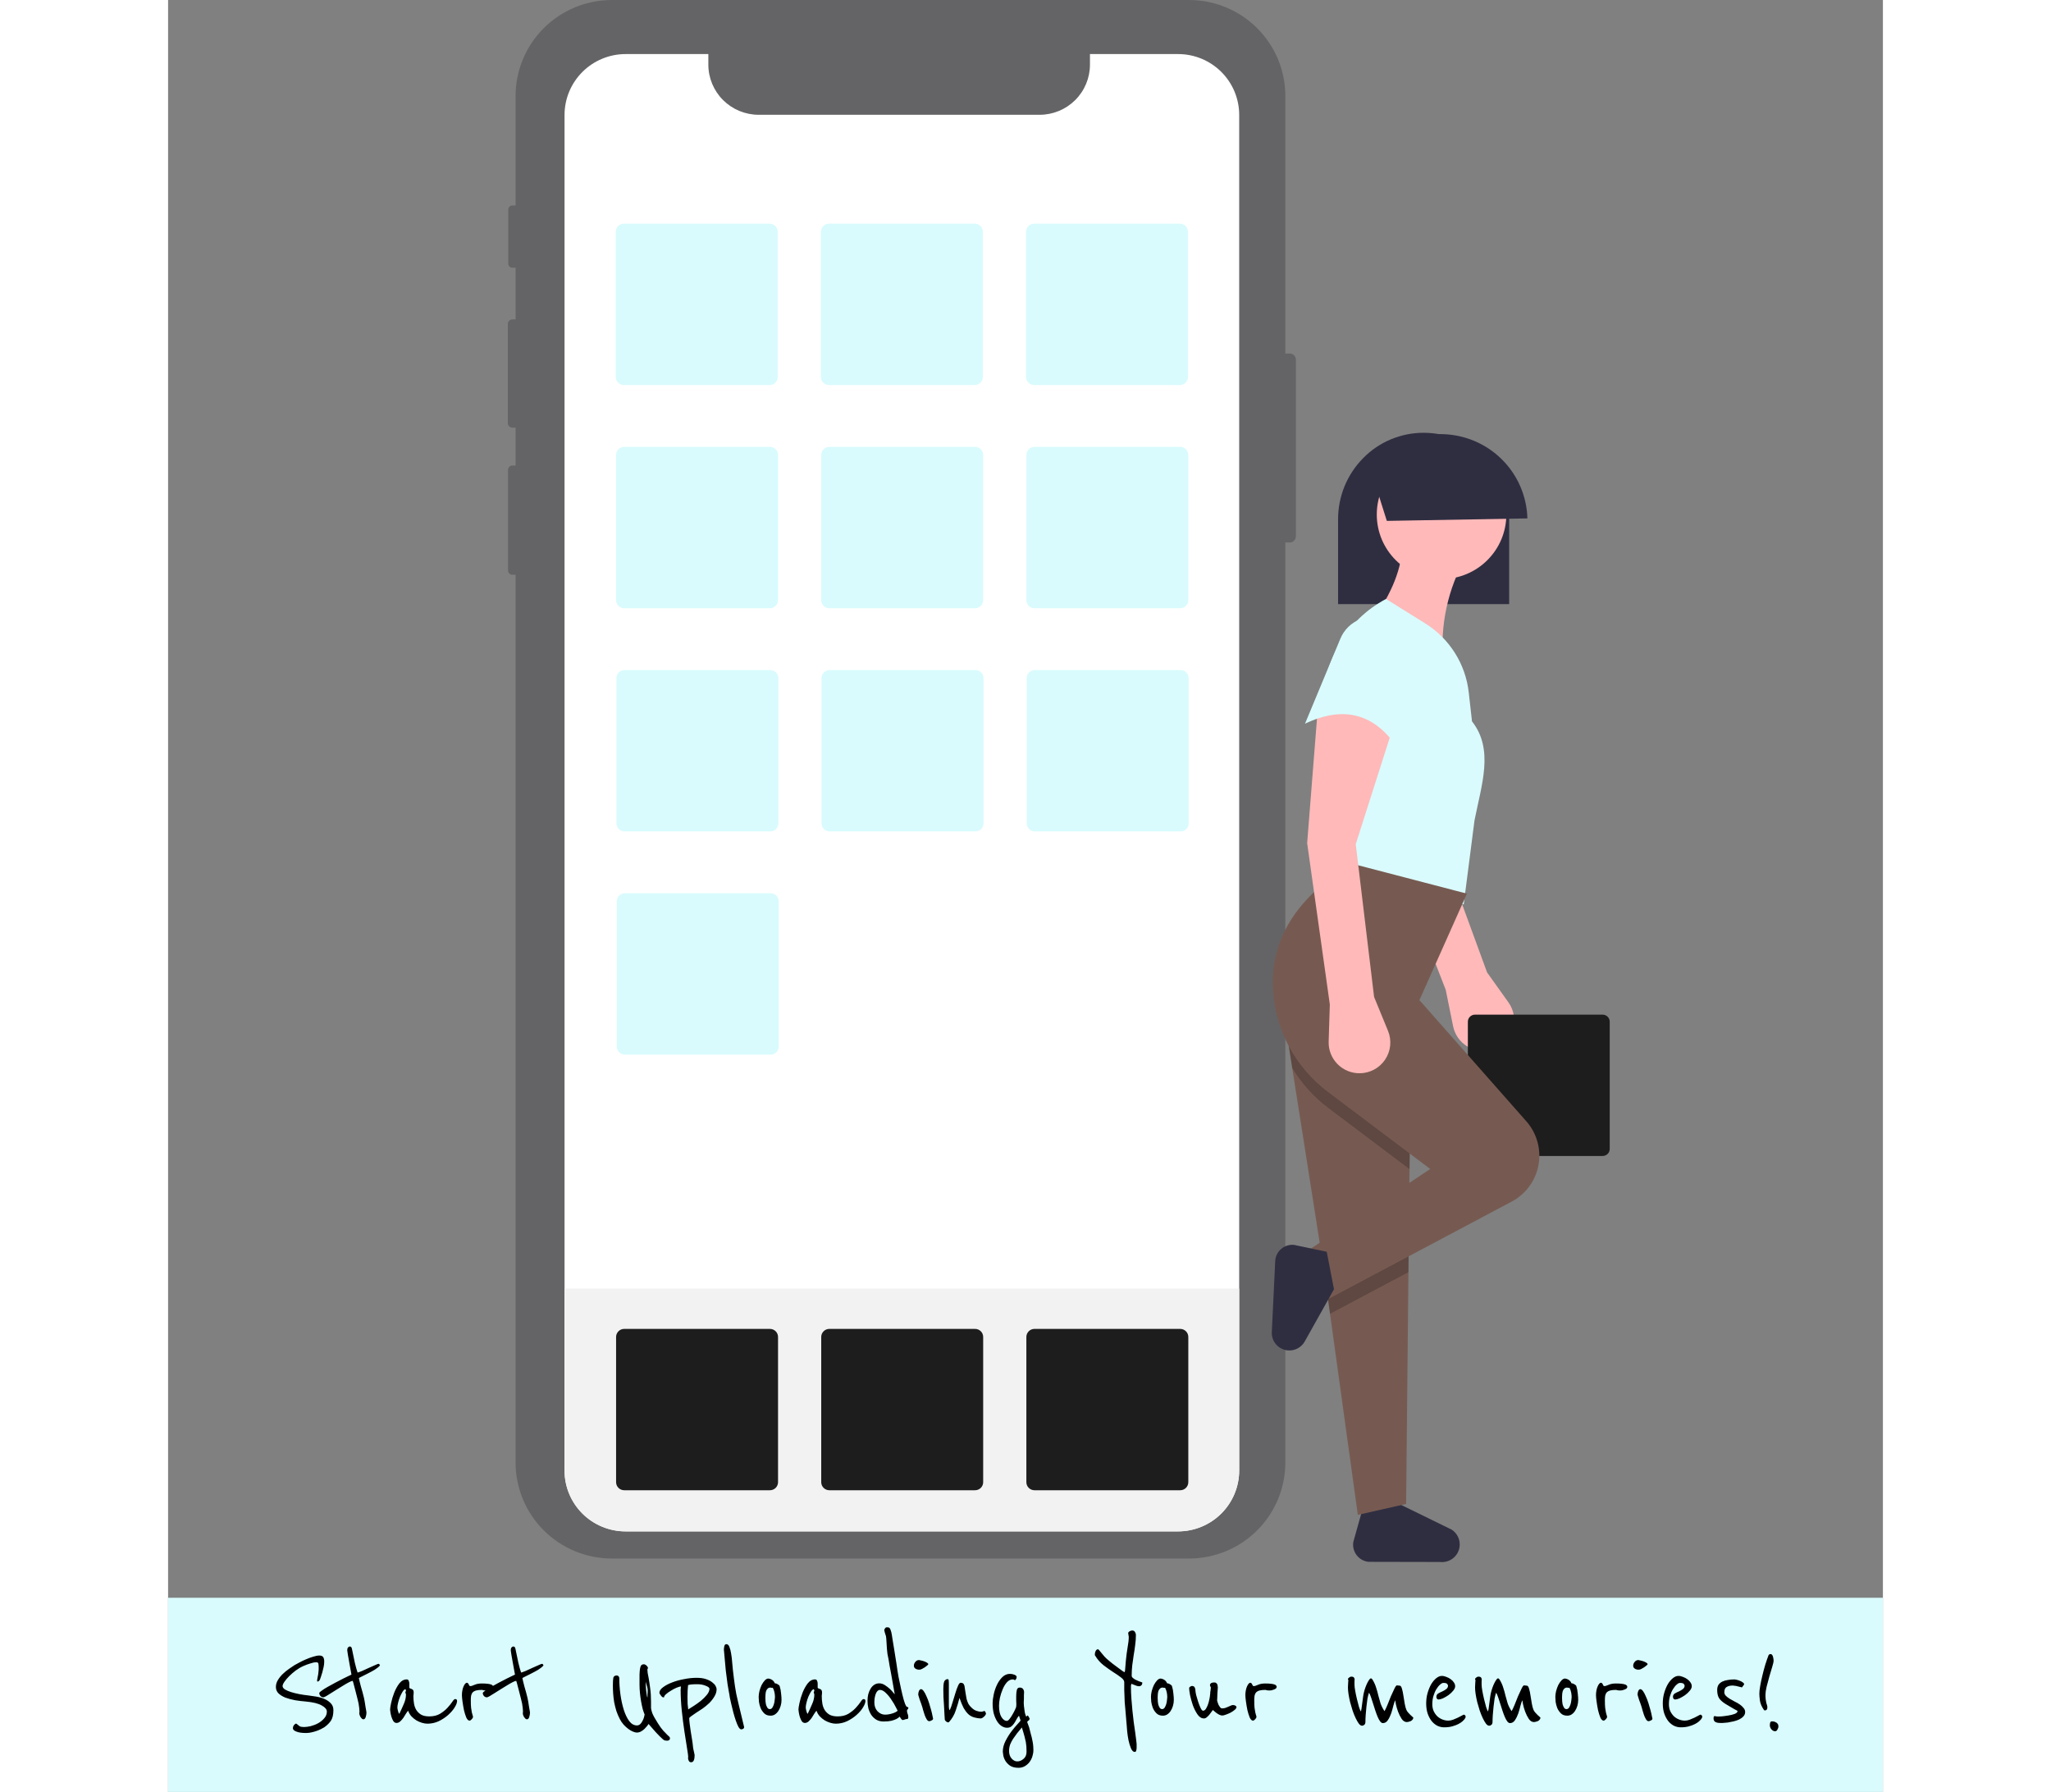 <svg width="435" height="380" viewBox="0 0 424 443" fill="none" xmlns="http://www.w3.org/2000/svg">
<rect x="0" y="0" width="424" height="443" fill="#808080" stroke="none"/>
<path id="Vector" d="M278.861 88.923V132.587C278.86 132.99 278.699 133.377 278.412 133.662C278.126 133.947 277.738 134.108 277.333 134.109H276.245V361.568C276.245 367.863 273.735 373.899 269.267 378.35C264.798 382.801 258.739 385.301 252.42 385.302H109.741C103.423 385.301 97.364 382.8 92.897 378.35C88.431 373.9 85.921 367.864 85.922 361.571V142.087H85.135C84.849 142.087 84.575 141.975 84.372 141.774C84.169 141.573 84.055 141.301 84.053 141.016V116.166C84.053 116.025 84.081 115.885 84.136 115.754C84.19 115.623 84.269 115.505 84.37 115.405C84.47 115.305 84.589 115.225 84.721 115.171C84.852 115.117 84.992 115.089 85.134 115.089H85.922V105.729H85.128C84.828 105.728 84.541 105.608 84.329 105.396C84.118 105.184 83.999 104.898 84 104.599V80.088C84.001 79.79 84.12 79.505 84.331 79.294C84.543 79.084 84.829 78.965 85.128 78.964H85.922V66.187H85.115C84.983 66.187 84.853 66.162 84.732 66.112C84.61 66.062 84.5 65.989 84.407 65.896C84.314 65.804 84.24 65.694 84.19 65.573C84.14 65.453 84.114 65.323 84.113 65.192V51.814C84.113 51.549 84.218 51.294 84.406 51.106C84.593 50.918 84.848 50.811 85.115 50.81H85.922V23.727C85.922 17.434 88.432 11.399 92.899 6.95C97.365 2.5 103.424 0 109.741 2.14336e-10H252.42C258.737 -2.67269e-05 264.797 2.499 269.265 6.949C273.733 11.398 276.243 17.433 276.245 23.727V87.4H277.333C277.738 87.402 278.126 87.562 278.412 87.848C278.699 88.133 278.86 88.519 278.861 88.923V88.923Z" fill="#646466"/>
<path id="Vector_2" d="M264.836 28.409V363.539C264.834 367.531 263.24 371.359 260.406 374.181C257.571 377.003 253.728 378.589 249.72 378.59H113.141C111.159 378.593 109.196 378.207 107.364 377.454C105.531 376.701 103.866 375.597 102.462 374.203C101.058 372.809 99.944 371.153 99.183 369.33C98.421 367.507 98.028 365.553 98.025 363.579V28.422C98.025 26.445 98.416 24.487 99.175 22.66C99.935 20.833 101.049 19.173 102.452 17.775C103.856 16.377 105.522 15.268 107.356 14.511C109.19 13.754 111.156 13.365 113.141 13.365H133.583V15.977C133.583 19.266 134.894 22.419 137.228 24.744C139.563 27.07 142.728 28.376 146.03 28.376H215.49C218.791 28.376 221.957 27.07 224.291 24.744C226.626 22.419 227.937 19.266 227.937 15.977V13.365H249.72C251.705 13.363 253.67 13.751 255.504 14.507C257.337 15.262 259.004 16.37 260.408 17.767C261.812 19.164 262.925 20.823 263.685 22.649C264.445 24.475 264.836 26.432 264.836 28.409Z" fill="white"/>
<path id="Vector_3" d="M264.836 318.559V363.539C264.834 367.531 263.24 371.359 260.406 374.181C257.571 377.003 253.728 378.589 249.72 378.59H113.141C111.159 378.593 109.196 378.207 107.364 377.454C105.531 376.701 103.866 375.597 102.462 374.203C101.058 372.809 99.944 371.153 99.183 369.33C98.421 367.507 98.028 365.553 98.025 363.579V318.559H264.836Z" fill="#F2F2F2"/>
<path id="Vector_4" d="M112.691 55.3C112.16 55.301 111.651 55.511 111.275 55.885C110.9 56.259 110.689 56.766 110.688 57.294V93.193C110.689 93.722 110.9 94.229 111.275 94.603C111.651 94.977 112.16 95.187 112.691 95.188H148.729C149.26 95.187 149.769 94.977 150.144 94.603C150.519 94.229 150.731 93.722 150.731 93.193V57.294C150.731 56.766 150.519 56.259 150.144 55.885C149.769 55.511 149.26 55.301 148.729 55.3H112.691Z" fill="#D9FBFD"/>
<path id="Vector_5" d="M163.411 55.3C162.881 55.301 162.372 55.511 161.996 55.885C161.621 56.259 161.41 56.766 161.409 57.294V93.193C161.41 93.722 161.621 94.229 161.996 94.603C162.372 94.977 162.881 95.187 163.411 95.188H199.45C199.981 95.187 200.49 94.977 200.865 94.603C201.24 94.229 201.451 93.722 201.452 93.193V57.294C201.451 56.766 201.24 56.259 200.865 55.885C200.49 55.511 199.981 55.301 199.45 55.3H163.411Z" fill="#D9FBFD"/>
<path id="Vector_6" d="M214.132 55.3C213.601 55.301 213.092 55.511 212.717 55.885C212.342 56.259 212.131 56.766 212.13 57.294V93.193C212.131 93.722 212.342 94.229 212.717 94.603C213.092 94.977 213.601 95.187 214.132 95.188H250.171C250.701 95.187 251.21 94.977 251.586 94.603C251.961 94.229 252.172 93.722 252.173 93.193V57.294C252.172 56.766 251.961 56.259 251.586 55.885C251.21 55.511 250.701 55.301 250.171 55.3H214.132Z" fill="#D9FBFD"/>
<path id="Vector_7" d="M112.774 110.478C112.243 110.479 111.734 110.689 111.359 111.063C110.984 111.437 110.773 111.944 110.772 112.472V148.371C110.773 148.9 110.984 149.407 111.359 149.781C111.734 150.155 112.243 150.365 112.774 150.366H148.813C149.343 150.365 149.852 150.155 150.228 149.781C150.603 149.407 150.814 148.9 150.815 148.371V112.472C150.814 111.944 150.603 111.437 150.228 111.063C149.852 110.689 149.343 110.479 148.813 110.478H112.774Z" fill="#D9FBFD"/>
<path id="Vector_8" d="M163.495 110.478C162.964 110.479 162.455 110.689 162.08 111.063C161.704 111.437 161.493 111.944 161.493 112.472V148.371C161.493 148.9 161.704 149.407 162.08 149.781C162.455 150.155 162.964 150.365 163.495 150.366H199.533C200.064 150.365 200.573 150.155 200.948 149.781C201.324 149.407 201.535 148.9 201.535 148.371V112.472C201.535 111.944 201.324 111.437 200.948 111.063C200.573 110.689 200.064 110.479 199.533 110.478H163.495Z" fill="#D9FBFD"/>
<path id="Vector_9" d="M214.216 110.478C213.685 110.479 213.176 110.689 212.801 111.063C212.425 111.437 212.214 111.944 212.214 112.472V148.371C212.214 148.9 212.425 149.407 212.801 149.781C213.176 150.155 213.685 150.365 214.216 150.366H250.254C250.785 150.365 251.294 150.155 251.669 149.781C252.045 149.407 252.256 148.9 252.256 148.371V112.472C252.256 111.944 252.045 111.437 251.669 111.063C251.294 110.689 250.785 110.479 250.254 110.478H214.216Z" fill="#D9FBFD"/>
<path id="Vector_10" d="M112.857 165.656C112.327 165.657 111.818 165.867 111.442 166.241C111.067 166.615 110.856 167.122 110.855 167.65V203.549C110.856 204.078 111.067 204.585 111.442 204.959C111.818 205.333 112.327 205.543 112.857 205.544H148.896C149.427 205.543 149.936 205.333 150.311 204.959C150.686 204.585 150.898 204.078 150.898 203.549V167.65C150.898 167.122 150.686 166.615 150.311 166.241C149.936 165.867 149.427 165.657 148.896 165.656H112.857Z" fill="#D9FBFD"/>
<path id="Vector_11" d="M163.578 165.656C163.047 165.657 162.539 165.867 162.163 166.241C161.788 166.615 161.577 167.122 161.576 167.65V203.549C161.577 204.078 161.788 204.585 162.163 204.959C162.539 205.333 163.047 205.543 163.578 205.544H199.617C200.148 205.543 200.656 205.333 201.032 204.959C201.407 204.585 201.618 204.078 201.619 203.549V167.65C201.618 167.122 201.407 166.615 201.032 166.241C200.656 165.867 200.148 165.657 199.617 165.656H163.578Z" fill="#D9FBFD"/>
<path id="Vector_12" d="M214.299 165.656C213.768 165.657 213.259 165.867 212.884 166.241C212.509 166.615 212.298 167.122 212.297 167.65V203.549C212.298 204.078 212.509 204.585 212.884 204.959C213.259 205.333 213.768 205.543 214.299 205.544H250.338C250.868 205.543 251.377 205.333 251.753 204.959C252.128 204.585 252.339 204.078 252.34 203.549V167.65C252.339 167.122 252.128 166.615 251.753 166.241C251.377 165.867 250.868 165.657 250.338 165.656H214.299Z" fill="#D9FBFD"/>
<path id="Vector_13" d="M112.774 328.531C112.243 328.531 111.734 328.742 111.359 329.115C110.984 329.489 110.773 329.996 110.772 330.525V366.424C110.773 366.953 110.984 367.46 111.359 367.834C111.734 368.207 112.243 368.418 112.774 368.418H148.813C149.343 368.418 149.852 368.207 150.228 367.834C150.603 367.46 150.814 366.953 150.815 366.424V330.525C150.814 329.996 150.603 329.489 150.228 329.115C149.852 328.742 149.343 328.531 148.813 328.531H112.774Z" fill="#1E1D1D"/>
<path id="Vector_14" d="M163.495 328.531C162.964 328.531 162.455 328.742 162.08 329.115C161.704 329.489 161.493 329.996 161.493 330.525V366.424C161.493 366.953 161.704 367.46 162.08 367.834C162.455 368.207 162.964 368.418 163.495 368.418H199.533C200.064 368.418 200.573 368.207 200.948 367.834C201.324 367.46 201.535 366.953 201.535 366.424V330.525C201.535 329.996 201.324 329.489 200.948 329.115C200.573 328.742 200.064 328.531 199.533 328.531H163.495Z" fill="#1E1D1D"/>
<path id="Vector_15" d="M214.216 328.531C213.685 328.531 213.176 328.742 212.801 329.115C212.425 329.489 212.214 329.996 212.214 330.525V366.424C212.214 366.953 212.425 367.46 212.801 367.834C213.176 368.207 213.685 368.418 214.216 368.418H250.254C250.785 368.418 251.294 368.207 251.669 367.834C252.045 367.46 252.256 366.953 252.256 366.424V330.525C252.256 329.996 252.045 329.489 251.669 329.115C251.294 328.742 250.785 328.531 250.254 328.531H214.216Z" fill="#1E1D1D"/>
<path id="Vector_16" d="M112.941 220.834C112.41 220.834 111.901 221.045 111.526 221.419C111.15 221.793 110.939 222.3 110.939 222.828V258.727C110.939 259.256 111.15 259.763 111.526 260.137C111.901 260.511 112.41 260.721 112.941 260.722H148.979C149.51 260.721 150.019 260.511 150.394 260.137C150.77 259.763 150.981 259.256 150.982 258.727V222.828C150.981 222.3 150.77 221.793 150.394 221.419C150.019 221.045 149.51 220.835 148.979 220.834L112.941 220.834Z" fill="#D9FBFD"/>
<path id="Vector_17" d="M315.902 244.708L317.727 253.715C317.93 254.713 318.331 255.659 318.907 256.499C319.484 257.339 320.224 258.055 321.084 258.604C321.943 259.154 322.905 259.526 323.912 259.698C324.918 259.87 325.949 259.839 326.944 259.607C328.162 259.322 329.29 258.743 330.231 257.922C331.171 257.1 331.894 256.06 332.336 254.895C332.777 253.729 332.925 252.473 332.764 251.237C332.604 250.002 332.141 248.824 331.416 247.809L326.129 240.406L313.052 204.68L315.439 174.08C307.934 171.272 300.293 168.127 296.151 173.672L301.297 207.155L315.902 244.708Z" fill="#FFB9B9"/>
<path id="Vector_18" d="M323.13 250.841C322.665 250.842 322.219 251.026 321.89 251.353C321.562 251.681 321.377 252.125 321.376 252.588V284.034C321.377 284.497 321.562 284.941 321.89 285.269C322.219 285.596 322.665 285.78 323.13 285.781H354.698C355.163 285.78 355.609 285.596 355.937 285.269C356.266 284.941 356.451 284.497 356.452 284.034V252.588C356.451 252.125 356.266 251.681 355.937 251.353C355.609 251.026 355.163 250.842 354.698 250.841H323.13Z" fill="#1E1D1D"/>
<path id="Vector_19" d="M331.59 128.393C331.59 128.208 331.586 128.026 331.583 127.834C331.287 116.147 322 106.993 310.44 106.993C307.653 106.989 304.893 107.542 302.324 108.619C299.755 109.695 297.429 111.274 295.483 113.262C291.499 117.297 289.272 122.734 289.287 128.393V149.349H331.59V128.393Z" fill="#2F2E41"/>
<path id="Vector_20" d="M319.322 382.431C319.44 381.605 319.318 380.763 318.97 380.005C318.623 379.246 318.064 378.602 317.361 378.149L304.782 372L295.297 373.193L293.057 381.191C292.963 381.761 292.985 382.344 293.124 382.905C293.263 383.466 293.515 383.993 293.865 384.454C294.214 384.915 294.655 385.3 295.158 385.586C295.662 385.872 296.219 386.052 296.796 386.117L314.493 386.155C315.626 386.282 316.764 385.964 317.666 385.269C318.568 384.574 319.162 383.556 319.322 382.431Z" fill="#2F2E41"/>
<path id="Vector_21" d="M276.362 253.9L277.82 263.183L277.952 264.034L283.558 299.715L285.291 310.743L285.822 314.126L287.296 324.799L294.166 374.506L306.111 371.809L306.681 314.505L306.779 304.667L306.872 296.351L306.955 289.036L307.287 259.616L276.362 253.9Z" fill="#765A51"/>
<path id="Vector_22" d="M314.872 143.155C323.717 143.155 330.888 136.012 330.888 127.201C330.888 118.39 323.717 111.247 314.872 111.247C306.027 111.247 298.857 118.39 298.857 127.201C298.857 136.012 306.027 143.155 314.872 143.155Z" fill="#FFB9B9"/>
<path id="Vector_23" d="M297.122 154.455L315.273 163.495C314.478 154.531 316.432 145.538 320.878 137.704L305.129 135.311C304.917 141.61 301.717 148.009 297.122 154.455Z" fill="#FFB9B9"/>
<path id="Vector_24" d="M288.313 216.674L320.344 223.587L323.014 202.847C324.751 193.977 327.884 185.301 322.397 178.332L321.593 171.163C321.204 167.695 320.032 164.359 318.165 161.405C316.299 158.451 313.786 155.956 310.815 154.106L301.126 148.074C281.041 158.897 281.849 185.631 288.313 216.674Z" fill="#D9FBFD"/>
<path id="Vector_25" opacity="0.2" d="M285.291 310.743L285.822 314.126L287.296 324.799L306.681 314.505L306.779 304.667L306.872 296.351L285.291 310.743Z" fill="black"/>
<path id="Vector_26" opacity="0.2" d="M276.361 253.9L277.82 263.184L277.952 264.034C280.264 267.862 283.292 271.213 286.871 273.906L306.955 289.036L307.287 259.616L276.361 253.9Z" fill="black"/>
<path id="Vector_27" d="M280.572 310.002L284.309 322.499L332.591 296.855C334.246 295.901 335.669 294.594 336.756 293.027C337.843 291.46 338.568 289.672 338.878 287.793C339.187 285.913 339.075 283.989 338.548 282.158C338.021 280.327 337.093 278.635 335.831 277.204L309.4 247.252L321.145 220.928L287.512 212.154L283.775 220.13C275.969 227.389 272.456 235.86 273.237 245.542C273.648 250.35 275.076 255.016 277.426 259.234C279.776 263.453 282.996 267.128 286.873 270.019L312.07 288.997L280.572 310.002Z" fill="#765A51"/>
<path id="Vector_28" d="M276.909 333.851C277.737 333.915 278.565 333.74 279.297 333.349C280.028 332.959 280.632 332.367 281.037 331.645L288.272 318.731L286.483 309.46L278.395 307.763C277.823 307.706 277.246 307.766 276.697 307.938C276.149 308.111 275.642 308.393 275.207 308.767C274.771 309.141 274.417 309.6 274.165 310.114C273.913 310.629 273.769 311.19 273.742 311.762L272.902 329.33C272.848 330.454 273.237 331.556 273.985 332.4C274.733 333.244 275.782 333.765 276.909 333.851V333.851Z" fill="#2F2E41"/>
<path id="Vector_29" d="M287.245 248.315L286.957 257.499C286.925 258.516 287.099 259.529 287.468 260.478C287.836 261.427 288.393 262.292 289.103 263.023C289.814 263.754 290.665 264.334 291.606 264.731C292.546 265.128 293.558 265.332 294.579 265.332C295.83 265.332 297.061 265.026 298.165 264.44C299.269 263.854 300.211 263.006 300.909 261.972C301.606 260.938 302.037 259.748 302.165 258.509C302.292 257.269 302.111 256.018 301.638 254.864L298.189 246.454L293.652 208.697L302.994 179.449C296.331 175.007 289.613 170.207 284.309 174.663L281.64 208.431L287.245 248.315Z" fill="#FFB9B9"/>
<path id="Vector_30" d="M281.106 178.917C290.941 174.235 298.479 176.623 304.062 185.033L307.681 164.918C308.098 162.601 307.738 160.211 306.657 158.117C305.576 156.023 303.833 154.342 301.697 153.333C300.626 152.826 299.462 152.542 298.277 152.497C297.092 152.452 295.91 152.648 294.803 153.073C293.696 153.497 292.687 154.141 291.838 154.966C290.988 155.791 290.316 156.779 289.862 157.87L281.106 178.917Z" fill="#D9FBFD"/>
<path id="Vector_31" d="M297.319 116.035L301.339 128.775L336.094 128.159C335.975 123.702 334.462 119.393 331.765 115.834C329.068 112.275 325.323 109.644 321.052 108.309C316.781 106.973 312.198 107 307.943 108.385C303.688 109.77 299.974 112.445 297.319 116.035V116.035Z" fill="#2F2E41"/>
<rect id="rect" y="395" width="424" height="48" fill="#D9FBFD"/>
<g id="text">
<path id="Start Uploading Your memories!" d="M40.876 422.78C40.876 423.86 40.684 424.712 40.3 425.336C39.916 425.936 39.352 426.5 38.608 427.028C38.416 427.148 38.152 427.292 37.816 427.46C37.48 427.628 37.108 427.784 36.7 427.928C36.292 428.072 35.86 428.192 35.404 428.288C34.948 428.384 34.528 428.432 34.144 428.432C33.064 428.432 32.248 428.312 31.696 428.072C31.144 427.856 30.868 427.592 30.868 427.28C30.868 426.944 30.964 426.668 31.156 426.452C31.348 426.236 31.516 426.116 31.66 426.092L32.056 426.38C32.176 426.5 32.344 426.632 32.56 426.776C32.776 426.896 33.124 426.956 33.604 426.956C34.06 426.956 34.612 426.884 35.26 426.74C35.908 426.572 36.52 426.332 37.096 426.02C37.696 425.684 38.2 425.276 38.608 424.796C39.04 424.316 39.256 423.764 39.256 423.14C39.256 422.588 38.836 422.084 37.996 421.628C37.18 421.148 35.884 420.824 34.108 420.656C33.196 420.584 32.296 420.476 31.408 420.332C30.52 420.164 29.716 419.948 28.996 419.684C28.3 419.396 27.736 419.048 27.304 418.64C26.872 418.208 26.656 417.68 26.656 417.056C26.656 416.456 26.824 415.88 27.16 415.328C27.496 414.776 27.904 414.272 28.384 413.816C28.888 413.336 29.404 412.916 29.932 412.556C30.46 412.196 30.904 411.896 31.264 411.656C31.552 411.488 31.948 411.272 32.452 411.008C32.98 410.72 33.532 410.456 34.108 410.216C34.708 409.952 35.296 409.736 35.872 409.568C36.472 409.376 36.976 409.28 37.384 409.28C37.864 409.28 38.188 409.412 38.356 409.676C38.524 409.94 38.608 410.312 38.608 410.792C38.608 411.2 38.56 411.632 38.464 412.088C38.368 412.544 38.26 412.988 38.14 413.42C38.02 413.852 37.9 414.236 37.78 414.572C37.684 414.884 37.612 415.088 37.564 415.184C37.468 415.4 37.36 415.544 37.24 415.616C37.12 415.688 37.036 415.724 36.988 415.724C36.892 415.724 36.844 415.664 36.844 415.544C36.844 415.472 36.856 415.34 36.88 415.148C36.928 414.932 36.976 414.68 37.024 414.392C37.096 414.104 37.144 413.792 37.168 413.456C37.216 413.12 37.24 412.784 37.24 412.448C37.24 411.92 37.216 411.536 37.168 411.296C37.12 411.056 36.928 410.936 36.592 410.936C36.256 410.936 35.8 411.032 35.224 411.224C34.648 411.392 34.06 411.608 33.46 411.872C32.812 412.16 32.176 412.532 31.552 412.988C30.952 413.444 30.412 413.912 29.932 414.392C29.452 414.872 29.056 415.34 28.744 415.796C28.456 416.228 28.312 416.576 28.312 416.84C28.312 417.128 28.504 417.404 28.888 417.668C29.296 417.908 29.8 418.124 30.4 418.316C31.024 418.508 31.708 418.676 32.452 418.82C33.196 418.964 33.928 419.072 34.648 419.144C35.248 419.216 35.908 419.312 36.628 419.432C37.348 419.552 38.02 419.744 38.644 420.008C39.268 420.272 39.796 420.632 40.228 421.088C40.66 421.52 40.876 422.084 40.876 422.78ZM52.398 411.728C52.086 412.088 51.642 412.448 51.066 412.808C50.49 413.144 49.914 413.456 49.338 413.744C48.762 414.032 48.258 414.284 47.826 414.5C47.394 414.692 47.178 414.824 47.178 414.896C47.178 414.968 47.226 415.184 47.322 415.544C47.418 415.904 47.526 416.336 47.646 416.84C47.79 417.32 47.934 417.824 48.078 418.352C48.222 418.88 48.342 419.348 48.438 419.756C48.486 419.996 48.546 420.308 48.618 420.692C48.69 421.076 48.75 421.46 48.798 421.844C48.87 422.228 48.93 422.576 48.978 422.888C49.026 423.176 49.05 423.332 49.05 423.356C49.05 423.716 48.99 424.088 48.87 424.472C48.75 424.856 48.558 425.048 48.294 425.048C48.15 425.048 48.018 424.988 47.898 424.868C47.778 424.748 47.67 424.616 47.574 424.472C47.478 424.304 47.406 424.148 47.358 424.004C47.31 423.86 47.286 423.752 47.286 423.68C47.286 423.632 47.286 423.56 47.286 423.464C47.31 423.368 47.322 423.26 47.322 423.14C47.322 422.684 47.25 422.024 47.106 421.16C47.058 420.896 46.962 420.488 46.818 419.936C46.674 419.384 46.53 418.82 46.386 418.244C46.218 417.572 46.026 416.84 45.81 416.048C45.714 415.712 45.654 415.544 45.63 415.544C45.462 415.544 45.174 415.652 44.766 415.868C44.382 416.06 43.938 416.312 43.434 416.624C42.93 416.912 42.402 417.236 41.85 417.596C41.298 417.932 40.782 418.256 40.302 418.568C39.822 418.856 39.414 419.108 39.078 419.324C38.718 419.516 38.502 419.612 38.43 419.612C38.118 419.612 37.866 419.504 37.674 419.288C37.482 419.072 37.386 418.832 37.386 418.568C37.386 418.424 37.59 418.22 37.998 417.956C38.382 417.668 38.874 417.356 39.474 417.02C40.05 416.684 40.686 416.336 41.382 415.976C42.054 415.616 42.678 415.292 43.254 415.004C43.854 414.716 44.346 414.476 44.73 414.284C45.138 414.092 45.342 413.996 45.342 413.996C45.126 412.892 44.946 411.908 44.802 411.044C44.682 410.3 44.562 409.616 44.442 408.992C44.346 408.368 44.298 408.032 44.298 407.984C44.298 407.672 44.358 407.444 44.478 407.3C44.622 407.132 44.778 407.048 44.946 407.048C45.21 407.048 45.378 407.228 45.45 407.588C45.714 408.884 45.954 410.036 46.17 411.044C46.41 412.052 46.638 412.868 46.854 413.492C47.07 413.444 47.442 413.312 47.97 413.096C48.498 412.856 49.05 412.604 49.626 412.34C50.202 412.076 50.718 411.848 51.174 411.656C51.654 411.44 51.93 411.332 52.002 411.332C52.146 411.332 52.23 411.38 52.254 411.476C52.302 411.572 52.35 411.656 52.398 411.728ZM71.454 420.512C71.454 420.944 71.25 421.484 70.842 422.132C70.458 422.756 69.93 423.368 69.258 423.968C68.586 424.568 67.806 425.084 66.918 425.516C66.03 425.924 65.106 426.128 64.146 426.128C63.714 426.128 63.258 426.056 62.778 425.912C62.298 425.768 61.83 425.564 61.374 425.3C60.918 425.012 60.51 424.676 60.15 424.292C59.79 423.884 59.526 423.428 59.358 422.924C59.214 423.068 59.034 423.308 58.818 423.644C58.626 423.98 58.41 424.328 58.17 424.688C57.93 425.024 57.666 425.324 57.378 425.588C57.09 425.828 56.79 425.948 56.478 425.948C56.166 425.948 55.902 425.792 55.686 425.48C55.494 425.144 55.338 424.784 55.218 424.4C55.098 423.992 55.014 423.608 54.966 423.248C54.918 422.888 54.894 422.684 54.894 422.636C54.894 422.348 54.978 421.808 55.146 421.016C55.314 420.2 55.566 419.36 55.902 418.496C56.238 417.632 56.658 416.864 57.162 416.192C57.69 415.52 58.302 415.184 58.998 415.184C59.262 415.184 59.43 415.304 59.502 415.544C59.598 415.76 59.646 415.976 59.646 416.192V417.272C59.766 417.368 59.886 417.44 60.006 417.488C60.15 417.512 60.27 417.56 60.366 417.632C60.486 417.68 60.57 417.764 60.618 417.884C60.69 418.004 60.726 418.196 60.726 418.46C60.726 418.628 60.714 418.784 60.69 418.928C60.666 419.048 60.654 419.168 60.654 419.288C60.654 419.912 60.702 420.524 60.798 421.124C60.894 421.724 61.086 422.264 61.374 422.744C61.662 423.2 62.058 423.584 62.562 423.896C63.066 424.184 63.738 424.328 64.578 424.328C65.634 424.328 66.522 424.112 67.242 423.68C67.986 423.224 68.598 422.732 69.078 422.204C69.582 421.652 69.978 421.16 70.266 420.728C70.554 420.272 70.794 420.044 70.986 420.044C71.298 420.044 71.454 420.2 71.454 420.512ZM58.818 418.928C58.818 418.832 58.794 418.748 58.746 418.676C58.698 418.58 58.674 418.496 58.674 418.424C58.674 418.328 58.698 418.244 58.746 418.172C58.794 418.1 58.818 418.004 58.818 417.884C58.818 417.812 58.794 417.764 58.746 417.74C58.698 417.692 58.674 417.644 58.674 417.596C58.458 417.644 58.23 417.848 57.99 418.208C57.774 418.568 57.558 418.988 57.342 419.468C57.15 419.948 56.994 420.44 56.874 420.944C56.754 421.424 56.694 421.82 56.694 422.132C56.694 422.3 56.742 422.576 56.838 422.96C56.934 423.344 57.042 423.596 57.162 423.716C57.57 422.876 57.942 422.06 58.278 421.268C58.638 420.476 58.818 419.696 58.818 418.928ZM80.393 417.02C80.393 417.188 80.321 417.332 80.177 417.452C80.033 417.548 79.865 417.632 79.673 417.704C79.481 417.776 79.289 417.836 79.097 417.884C78.905 417.908 78.749 417.92 78.629 417.92C78.269 417.92 78.029 417.896 77.909 417.848C77.789 417.8 77.693 417.776 77.621 417.776C77.021 417.776 76.541 417.824 76.181 417.92C75.821 418.016 75.533 418.172 75.317 418.388C75.125 418.604 74.993 418.88 74.921 419.216C74.873 419.528 74.849 419.912 74.849 420.368C74.849 421.136 74.873 421.748 74.921 422.204C74.993 422.66 75.053 423.032 75.101 423.32C75.173 423.608 75.233 423.836 75.281 424.004C75.353 424.148 75.389 424.292 75.389 424.436C75.389 424.628 75.281 424.832 75.065 425.048C74.873 425.264 74.693 425.372 74.525 425.372C74.237 425.372 73.973 425.12 73.733 424.616C73.517 424.088 73.325 423.476 73.157 422.78C73.013 422.06 72.893 421.352 72.797 420.656C72.701 419.96 72.653 419.432 72.653 419.072C72.653 418.664 72.689 418.28 72.761 417.92C72.833 417.536 72.929 417.212 73.049 416.948C73.169 416.66 73.301 416.432 73.445 416.264C73.589 416.096 73.733 416.012 73.877 416.012C73.997 416.012 74.093 416.06 74.165 416.156C74.237 416.228 74.297 416.324 74.345 416.444C74.393 416.54 74.441 416.636 74.489 416.732C74.561 416.804 74.645 416.84 74.741 416.84C74.957 416.84 75.305 416.732 75.785 416.516C76.265 416.3 76.853 416.192 77.549 416.192C78.197 416.192 78.677 416.216 78.989 416.264C79.325 416.288 79.649 416.36 79.961 416.48C80.033 416.504 80.117 416.564 80.213 416.66C80.333 416.732 80.393 416.852 80.393 417.02ZM92.828 411.728C92.516 412.088 92.072 412.448 91.496 412.808C90.92 413.144 90.344 413.456 89.768 413.744C89.192 414.032 88.688 414.284 88.256 414.5C87.824 414.692 87.608 414.824 87.608 414.896C87.608 414.968 87.656 415.184 87.752 415.544C87.848 415.904 87.956 416.336 88.076 416.84C88.22 417.32 88.364 417.824 88.508 418.352C88.652 418.88 88.772 419.348 88.868 419.756C88.916 419.996 88.976 420.308 89.048 420.692C89.12 421.076 89.18 421.46 89.228 421.844C89.3 422.228 89.36 422.576 89.408 422.888C89.456 423.176 89.48 423.332 89.48 423.356C89.48 423.716 89.42 424.088 89.3 424.472C89.18 424.856 88.988 425.048 88.724 425.048C88.58 425.048 88.448 424.988 88.328 424.868C88.208 424.748 88.1 424.616 88.004 424.472C87.908 424.304 87.836 424.148 87.788 424.004C87.74 423.86 87.716 423.752 87.716 423.68C87.716 423.632 87.716 423.56 87.716 423.464C87.74 423.368 87.752 423.26 87.752 423.14C87.752 422.684 87.68 422.024 87.536 421.16C87.488 420.896 87.392 420.488 87.248 419.936C87.104 419.384 86.96 418.82 86.816 418.244C86.648 417.572 86.456 416.84 86.24 416.048C86.144 415.712 86.084 415.544 86.06 415.544C85.892 415.544 85.604 415.652 85.196 415.868C84.812 416.06 84.368 416.312 83.864 416.624C83.36 416.912 82.832 417.236 82.28 417.596C81.728 417.932 81.212 418.256 80.732 418.568C80.252 418.856 79.844 419.108 79.508 419.324C79.148 419.516 78.932 419.612 78.86 419.612C78.548 419.612 78.296 419.504 78.104 419.288C77.912 419.072 77.816 418.832 77.816 418.568C77.816 418.424 78.02 418.22 78.428 417.956C78.812 417.668 79.304 417.356 79.904 417.02C80.48 416.684 81.116 416.336 81.812 415.976C82.484 415.616 83.108 415.292 83.684 415.004C84.284 414.716 84.776 414.476 85.16 414.284C85.568 414.092 85.772 413.996 85.772 413.996C85.556 412.892 85.376 411.908 85.232 411.044C85.112 410.3 84.992 409.616 84.872 408.992C84.776 408.368 84.728 408.032 84.728 407.984C84.728 407.672 84.788 407.444 84.908 407.3C85.052 407.132 85.208 407.048 85.376 407.048C85.64 407.048 85.808 407.228 85.88 407.588C86.144 408.884 86.384 410.036 86.6 411.044C86.84 412.052 87.068 412.868 87.284 413.492C87.5 413.444 87.872 413.312 88.4 413.096C88.928 412.856 89.48 412.604 90.056 412.34C90.632 412.076 91.148 411.848 91.604 411.656C92.084 411.44 92.36 411.332 92.432 411.332C92.576 411.332 92.66 411.38 92.684 411.476C92.732 411.572 92.78 411.656 92.828 411.728ZM124.09 429.656C124.09 429.944 124.018 430.124 123.874 430.196C123.73 430.292 123.562 430.34 123.37 430.34C123.226 430.34 123.034 430.316 122.794 430.268C122.674 430.244 122.494 430.124 122.254 429.908C122.038 429.716 121.798 429.488 121.534 429.224C121.246 428.936 120.934 428.612 120.598 428.252L118.798 426.2C118.75 426.272 118.642 426.428 118.474 426.668C118.306 426.884 118.09 427.124 117.826 427.388C117.586 427.628 117.298 427.844 116.962 428.036C116.626 428.228 116.266 428.324 115.882 428.324C115.618 428.324 115.294 428.24 114.91 428.072C114.55 427.928 114.178 427.712 113.794 427.424C113.41 427.136 113.026 426.788 112.642 426.38C112.282 425.972 111.97 425.516 111.706 425.012C111.37 424.364 111.082 423.692 110.842 422.996C110.626 422.276 110.446 421.556 110.302 420.836C110.182 420.116 110.098 419.408 110.05 418.712C110.002 417.992 109.978 417.32 109.978 416.696C109.978 415.808 110.014 415.172 110.086 414.788C110.182 414.404 110.47 414.212 110.95 414.212C111.142 414.212 111.286 414.284 111.382 414.428C111.502 414.548 111.562 414.68 111.562 414.824C111.562 416.168 111.658 417.536 111.85 418.928C112.042 420.296 112.318 421.556 112.678 422.708C113.038 423.836 113.482 424.76 114.01 425.48C114.562 426.2 115.198 426.56 115.918 426.56C116.23 426.56 116.506 426.452 116.746 426.236C116.986 425.996 117.178 425.72 117.322 425.408C117.49 425.096 117.61 424.796 117.682 424.508C117.754 424.22 117.802 424.004 117.826 423.86C117.682 423.524 117.526 423.08 117.358 422.528C117.214 421.952 117.082 421.328 116.962 420.656C116.842 419.984 116.746 419.288 116.674 418.568C116.602 417.848 116.566 417.152 116.566 416.48C116.566 415.448 116.566 414.608 116.566 413.96C116.59 413.288 116.638 412.772 116.71 412.412C116.782 412.028 116.89 411.776 117.034 411.656C117.178 411.512 117.382 411.44 117.646 411.44C117.79 411.44 117.922 411.488 118.042 411.584C118.186 411.656 118.294 411.74 118.366 411.836C118.462 411.932 118.534 412.028 118.582 412.124C118.63 412.22 118.654 412.28 118.654 412.304C118.654 412.4 118.63 412.484 118.582 412.556C118.534 412.604 118.51 412.676 118.51 412.772C118.51 412.964 118.534 413.24 118.582 413.6C118.654 413.96 118.726 414.332 118.798 414.716C118.942 415.484 119.074 416.36 119.194 417.344C119.338 418.328 119.41 419.468 119.41 420.764V422.276C119.41 422.468 119.506 422.864 119.698 423.464C119.914 424.04 120.382 424.892 121.102 426.02C121.582 426.788 122.026 427.4 122.434 427.856C122.866 428.312 123.214 428.672 123.478 428.936C123.646 429.08 123.79 429.212 123.91 429.332C124.03 429.476 124.09 429.584 124.09 429.656ZM118.582 417.632C118.558 417.488 118.522 417.308 118.474 417.092C118.426 416.876 118.366 416.66 118.294 416.444C118.246 416.228 118.198 416.048 118.15 415.904C118.126 415.76 118.114 415.688 118.114 415.688C118.114 415.952 118.114 416.276 118.114 416.66C118.138 417.02 118.162 417.392 118.186 417.776C118.234 418.136 118.282 418.496 118.33 418.856C118.378 419.192 118.438 419.48 118.51 419.72C118.51 419.552 118.522 419.384 118.546 419.216C118.546 419.072 118.546 418.916 118.546 418.748C118.57 418.556 118.582 418.364 118.582 418.172V417.632ZM135.625 417.596C135.625 418.22 135.445 418.82 135.085 419.396C134.749 419.972 134.329 420.512 133.825 421.016C133.321 421.496 132.769 421.952 132.169 422.384C131.569 422.792 131.017 423.152 130.513 423.464C130.033 423.8 129.637 424.076 129.325 424.292C129.013 424.508 128.857 424.676 128.857 424.796C128.857 425.108 128.893 425.552 128.965 426.128C129.037 426.68 129.121 427.292 129.217 427.964C129.337 428.612 129.445 429.284 129.541 429.98C129.661 430.676 129.745 431.312 129.793 431.888C129.793 431.912 129.805 432.02 129.829 432.212C129.877 432.404 129.925 432.62 129.973 432.86C130.045 433.1 130.093 433.316 130.117 433.508C130.165 433.724 130.189 433.856 130.189 433.904C130.189 434.072 130.177 434.252 130.153 434.444C130.153 434.66 130.117 434.852 130.045 435.02C129.997 435.212 129.913 435.368 129.793 435.488C129.673 435.608 129.517 435.668 129.325 435.668C129.061 435.668 128.869 435.548 128.749 435.308C128.629 435.092 128.569 434.876 128.569 434.66C128.569 434.612 128.569 434.564 128.569 434.516C128.593 434.468 128.605 434.408 128.605 434.336C128.605 434.072 128.509 433.364 128.317 432.212C128.125 431.06 127.909 429.68 127.669 428.072C127.429 426.488 127.213 424.784 127.021 422.96C126.829 421.112 126.733 419.372 126.733 417.74C126.733 417.62 126.745 417.488 126.769 417.344C126.793 417.176 126.805 417.032 126.805 416.912C126.565 416.936 126.205 417.044 125.725 417.236C125.269 417.428 124.813 417.668 124.357 417.956C123.901 418.22 123.493 418.508 123.133 418.82C122.797 419.108 122.629 419.372 122.629 419.612H122.377C122.305 419.612 122.221 419.564 122.125 419.468C122.005 419.372 121.909 419.264 121.837 419.144C121.741 419.024 121.657 418.904 121.585 418.784C121.513 418.664 121.477 418.58 121.477 418.532C121.477 418.028 121.777 417.56 122.377 417.128C122.977 416.672 123.721 416.276 124.609 415.94C125.521 415.58 126.517 415.304 127.597 415.112C128.677 414.896 129.697 414.788 130.657 414.788C131.593 414.788 132.373 414.896 132.997 415.112C133.645 415.328 134.161 415.592 134.545 415.904C134.929 416.192 135.205 416.492 135.373 416.804C135.541 417.116 135.625 417.38 135.625 417.596ZM133.861 417.488C133.861 417.248 133.561 417.008 132.961 416.768C132.361 416.504 131.653 416.372 130.837 416.372C130.117 416.372 129.589 416.396 129.253 416.444C128.917 416.492 128.689 416.54 128.569 416.588C128.521 416.972 128.485 417.428 128.461 417.956C128.437 418.484 128.425 419.024 128.425 419.576C128.425 420.152 128.437 420.716 128.461 421.268C128.509 421.796 128.557 422.24 128.605 422.6C128.941 422.384 129.397 422.096 129.973 421.736C130.573 421.352 131.161 420.932 131.737 420.476C132.313 419.996 132.805 419.504 133.213 419C133.645 418.472 133.861 417.968 133.861 417.488ZM142.427 426.956C142.427 427.148 142.355 427.292 142.211 427.388C142.067 427.484 141.899 427.532 141.707 427.532C141.491 427.532 141.263 427.328 141.023 426.92C140.807 426.512 140.591 425.996 140.375 425.372C140.159 424.748 139.955 424.076 139.763 423.356C139.571 422.612 139.403 421.928 139.259 421.304C139.115 420.656 138.995 420.116 138.899 419.684C138.827 419.252 138.791 419.012 138.791 418.964C138.791 418.868 138.743 418.616 138.647 418.208C138.575 417.8 138.467 417.164 138.323 416.3C138.203 415.436 138.059 414.32 137.891 412.952C137.747 411.56 137.591 409.844 137.423 407.804C137.423 407.588 137.459 407.312 137.531 406.976C137.603 406.64 137.771 406.472 138.035 406.472C138.371 406.472 138.623 406.7 138.791 407.156C138.983 407.612 139.127 408.176 139.223 408.848C139.343 409.52 139.427 410.228 139.475 410.972C139.523 411.692 139.583 412.328 139.655 412.88C139.751 413.648 139.835 414.344 139.907 414.968C140.003 415.592 140.087 416.216 140.159 416.84C140.255 417.44 140.363 418.076 140.483 418.748C140.627 419.42 140.795 420.164 140.987 420.98L142.427 426.956ZM151.677 420.224C151.677 420.752 151.605 421.256 151.461 421.736C151.317 422.216 151.125 422.636 150.885 422.996C150.645 423.356 150.357 423.644 150.021 423.86C149.709 424.052 149.361 424.148 148.977 424.148C148.305 424.148 147.777 423.956 147.393 423.572C147.009 423.188 146.709 422.744 146.493 422.24C146.301 421.736 146.169 421.232 146.097 420.728C146.049 420.2 146.025 419.804 146.025 419.54C146.025 419.108 146.085 418.628 146.205 418.1C146.349 417.548 146.529 417.044 146.745 416.588C146.985 416.132 147.249 415.748 147.537 415.436C147.825 415.124 148.125 414.968 148.437 414.968C148.509 414.968 148.617 414.992 148.761 415.04C148.929 415.088 149.097 415.16 149.265 415.256C149.433 415.352 149.577 415.472 149.697 415.616C149.841 415.76 149.937 415.928 149.985 416.12C150.249 416.144 150.513 416.24 150.777 416.408C151.041 416.576 151.185 416.708 151.209 416.804C151.401 417.428 151.521 418.052 151.569 418.676C151.641 419.3 151.677 419.816 151.677 420.224ZM150.057 419.576C150.057 419.216 150.021 418.844 149.949 418.46C149.877 418.052 149.733 417.644 149.517 417.236C149.469 417.26 149.409 417.272 149.337 417.272C149.241 417.272 149.157 417.26 149.085 417.236C149.037 417.212 148.989 417.2 148.941 417.2C148.653 417.2 148.425 417.284 148.257 417.452C148.089 417.596 147.957 417.8 147.861 418.064C147.789 418.304 147.741 418.568 147.717 418.856C147.693 419.144 147.681 419.42 147.681 419.684C147.681 419.948 147.693 420.248 147.717 420.584C147.741 420.896 147.789 421.196 147.861 421.484C147.957 421.772 148.077 422.024 148.221 422.24C148.365 422.432 148.557 422.528 148.797 422.528C149.037 422.528 149.241 422.408 149.409 422.168C149.577 421.904 149.709 421.604 149.805 421.268C149.901 420.932 149.961 420.608 149.985 420.296C150.033 419.96 150.057 419.72 150.057 419.576ZM172.423 420.512C172.423 420.944 172.219 421.484 171.811 422.132C171.427 422.756 170.899 423.368 170.227 423.968C169.555 424.568 168.775 425.084 167.887 425.516C166.999 425.924 166.075 426.128 165.115 426.128C164.683 426.128 164.227 426.056 163.747 425.912C163.267 425.768 162.799 425.564 162.343 425.3C161.887 425.012 161.479 424.676 161.119 424.292C160.759 423.884 160.495 423.428 160.327 422.924C160.183 423.068 160.003 423.308 159.787 423.644C159.595 423.98 159.379 424.328 159.139 424.688C158.899 425.024 158.635 425.324 158.347 425.588C158.059 425.828 157.759 425.948 157.447 425.948C157.135 425.948 156.871 425.792 156.655 425.48C156.463 425.144 156.307 424.784 156.187 424.4C156.067 423.992 155.983 423.608 155.935 423.248C155.887 422.888 155.863 422.684 155.863 422.636C155.863 422.348 155.947 421.808 156.115 421.016C156.283 420.2 156.535 419.36 156.871 418.496C157.207 417.632 157.627 416.864 158.131 416.192C158.659 415.52 159.271 415.184 159.967 415.184C160.231 415.184 160.399 415.304 160.471 415.544C160.567 415.76 160.615 415.976 160.615 416.192V417.272C160.735 417.368 160.855 417.44 160.975 417.488C161.119 417.512 161.239 417.56 161.335 417.632C161.455 417.68 161.539 417.764 161.587 417.884C161.659 418.004 161.695 418.196 161.695 418.46C161.695 418.628 161.683 418.784 161.659 418.928C161.635 419.048 161.623 419.168 161.623 419.288C161.623 419.912 161.671 420.524 161.767 421.124C161.863 421.724 162.055 422.264 162.343 422.744C162.631 423.2 163.027 423.584 163.531 423.896C164.035 424.184 164.707 424.328 165.547 424.328C166.603 424.328 167.491 424.112 168.211 423.68C168.955 423.224 169.567 422.732 170.047 422.204C170.551 421.652 170.947 421.16 171.235 420.728C171.523 420.272 171.763 420.044 171.955 420.044C172.267 420.044 172.423 420.2 172.423 420.512ZM159.787 418.928C159.787 418.832 159.763 418.748 159.715 418.676C159.667 418.58 159.643 418.496 159.643 418.424C159.643 418.328 159.667 418.244 159.715 418.172C159.763 418.1 159.787 418.004 159.787 417.884C159.787 417.812 159.763 417.764 159.715 417.74C159.667 417.692 159.643 417.644 159.643 417.596C159.427 417.644 159.199 417.848 158.959 418.208C158.743 418.568 158.527 418.988 158.311 419.468C158.119 419.948 157.963 420.44 157.843 420.944C157.723 421.424 157.663 421.82 157.663 422.132C157.663 422.3 157.711 422.576 157.807 422.96C157.903 423.344 158.011 423.596 158.131 423.716C158.539 422.876 158.911 422.06 159.247 421.268C159.607 420.476 159.787 419.696 159.787 418.928ZM183.054 422.204C183.054 422.324 182.994 422.444 182.874 422.564C182.778 422.66 182.718 422.768 182.694 422.888C182.694 423.152 182.742 423.404 182.838 423.644C182.958 423.884 183.018 424.172 183.018 424.508C183.018 424.82 182.922 424.976 182.73 424.976C182.49 424.976 182.31 425.012 182.19 425.084C182.094 425.132 181.914 425.18 181.65 425.228C181.506 425.228 181.35 425.096 181.182 424.832C181.086 424.712 181.002 424.568 180.93 424.4C180.93 424.376 180.858 424.424 180.714 424.544C180.594 424.664 180.378 424.808 180.066 424.976C179.778 425.12 179.37 425.264 178.842 425.408C178.338 425.528 177.69 425.588 176.898 425.588C176.226 425.588 175.638 425.444 175.134 425.156C174.63 424.844 174.21 424.448 173.874 423.968C173.562 423.488 173.322 422.948 173.154 422.348C173.01 421.724 172.938 421.1 172.938 420.476C172.938 419.9 172.998 419.36 173.118 418.856C173.262 418.328 173.454 417.872 173.694 417.488C173.934 417.08 174.234 416.756 174.594 416.516C174.954 416.276 175.374 416.156 175.854 416.156C176.31 416.156 176.766 416.3 177.222 416.588C177.678 416.876 178.086 417.188 178.446 417.524C178.806 417.86 179.094 418.172 179.31 418.46C179.55 418.724 179.67 418.856 179.67 418.856C179.334 416.984 179.034 415.292 178.77 413.78C178.65 413.132 178.53 412.496 178.41 411.872C178.314 411.224 178.218 410.648 178.122 410.144C178.026 409.64 177.942 409.22 177.87 408.884C177.822 408.524 177.798 408.308 177.798 408.236C177.774 408.092 177.75 407.84 177.726 407.48C177.702 407.096 177.678 406.7 177.654 406.292C177.63 405.884 177.606 405.512 177.582 405.176C177.558 404.84 177.534 404.624 177.51 404.528C177.438 404.288 177.342 403.988 177.222 403.628C177.126 403.268 177.078 403.064 177.078 403.016C177.078 402.896 177.138 402.752 177.258 402.584C177.378 402.392 177.534 402.296 177.726 402.296C177.87 402.296 178.002 402.308 178.122 402.332C178.242 402.356 178.35 402.428 178.446 402.548C178.542 402.668 178.626 402.86 178.698 403.124C178.794 403.364 178.878 403.712 178.95 404.168C178.974 404.408 179.046 404.864 179.166 405.536C179.286 406.208 179.406 406.94 179.526 407.732C179.646 408.524 179.766 409.28 179.886 410C180.006 410.72 180.09 411.248 180.138 411.584C180.258 412.496 180.414 413.492 180.606 414.572C180.822 415.628 181.038 416.648 181.254 417.632C181.47 418.616 181.686 419.492 181.902 420.26C182.118 421.004 182.31 421.508 182.478 421.772C182.526 421.868 182.622 421.94 182.766 421.988C182.91 422.012 183.006 422.084 183.054 422.204ZM180.39 422.924C180.366 422.852 180.21 422.552 179.922 422.024C179.658 421.472 179.31 420.884 178.878 420.26C178.47 419.612 178.002 419.036 177.474 418.532C176.97 418.028 176.478 417.776 175.998 417.776C175.59 417.776 175.254 418.088 174.99 418.712C174.75 419.336 174.63 420.056 174.63 420.872C174.63 421.784 174.894 422.516 175.422 423.068C175.974 423.62 176.586 423.896 177.258 423.896C177.834 423.896 178.434 423.8 179.058 423.608C179.682 423.416 180.126 423.188 180.39 422.924ZM187.962 411.44C187.962 411.488 187.878 411.584 187.71 411.728C187.542 411.872 187.338 412.028 187.098 412.196C186.882 412.34 186.654 412.472 186.414 412.592C186.174 412.712 185.982 412.772 185.838 412.772C185.742 412.772 185.61 412.772 185.442 412.772C185.298 412.748 185.142 412.7 184.974 412.628C184.83 412.556 184.698 412.46 184.578 412.34C184.458 412.196 184.398 412.016 184.398 411.8C184.398 411.464 184.518 411.152 184.758 410.864C184.998 410.552 185.31 410.396 185.694 410.396C185.766 410.396 185.922 410.432 186.162 410.504C186.426 410.552 186.69 410.624 186.954 410.72C187.218 410.816 187.446 410.924 187.638 411.044C187.854 411.164 187.962 411.296 187.962 411.44ZM189.15 424.904C189.15 425.072 189.018 425.216 188.754 425.336C188.514 425.456 188.334 425.516 188.214 425.516C187.974 425.516 187.758 425.36 187.566 425.048C187.374 424.736 187.206 424.376 187.062 423.968C186.918 423.56 186.798 423.176 186.702 422.816C186.606 422.432 186.534 422.168 186.486 422.024C186.414 421.784 186.318 421.496 186.198 421.16C186.078 420.824 185.958 420.5 185.838 420.188C185.742 419.876 185.658 419.6 185.586 419.36C185.514 419.12 185.478 418.988 185.478 418.964C185.478 418.628 185.538 418.316 185.658 418.028C185.802 417.74 185.97 417.596 186.162 417.596C186.378 417.596 186.606 417.764 186.846 418.1C187.086 418.436 187.314 418.868 187.53 419.396C187.77 419.9 187.986 420.464 188.178 421.088C188.37 421.688 188.538 422.264 188.682 422.816C188.826 423.344 188.934 423.812 189.006 424.22C189.102 424.604 189.15 424.832 189.15 424.904ZM202.228 423.572C202.228 423.716 202.18 423.86 202.084 424.004C201.988 424.148 201.868 424.28 201.724 424.4C201.604 424.52 201.46 424.628 201.292 424.724C201.148 424.796 201.016 424.832 200.896 424.832C200.488 424.832 199.96 424.748 199.312 424.58C198.688 424.388 198.184 424.1 197.8 423.716C197.392 423.308 197.032 422.828 196.72 422.276C196.408 421.7 196.06 420.86 195.676 419.756C195.412 420.812 195.1 421.856 194.74 422.888C194.404 423.92 193.852 424.868 193.084 425.732C193.036 425.78 192.964 425.804 192.868 425.804C192.7 425.804 192.52 425.72 192.328 425.552C192.136 425.384 192.04 425.216 192.04 425.048C192.04 424.88 192.016 424.496 191.968 423.896C191.944 423.272 191.908 422.588 191.86 421.844C191.812 421.076 191.764 420.308 191.716 419.54C191.692 418.748 191.68 418.1 191.68 417.596C191.68 417.356 191.692 417.044 191.716 416.66C191.74 416.252 191.812 415.904 191.932 415.616C191.956 415.568 192.04 415.472 192.184 415.328C192.352 415.184 192.532 415.112 192.724 415.112C192.892 415.112 192.988 415.22 193.012 415.436C193.036 415.652 193.048 415.892 193.048 416.156V421.844C193.048 421.964 193.06 422.132 193.084 422.348C193.132 422.564 193.192 422.72 193.264 422.816C193.528 422.24 193.768 421.568 193.984 420.8C194.224 420.008 194.452 419.264 194.668 418.568C194.884 417.848 195.1 417.248 195.316 416.768C195.532 416.264 195.748 416.012 195.964 416.012C196.204 416.012 196.396 416.06 196.54 416.156C196.684 416.252 196.804 416.444 196.9 416.732C197.02 417.428 197.116 418.052 197.188 418.604C197.26 419.132 197.344 419.612 197.44 420.044C197.56 420.476 197.716 420.884 197.908 421.268C198.124 421.628 198.412 421.964 198.772 422.276C199.108 422.588 199.48 422.816 199.888 422.96C200.32 423.104 200.692 423.176 201.004 423.176C201.148 423.176 201.304 423.152 201.472 423.104C201.64 423.032 201.76 422.996 201.832 422.996C201.928 422.996 202.012 423.08 202.084 423.248C202.18 423.416 202.228 423.524 202.228 423.572ZM213.013 424.832C213.013 425.096 212.917 425.276 212.725 425.372C212.533 425.468 212.437 425.6 212.437 425.768C212.413 425.744 212.461 425.876 212.581 426.164C212.701 426.452 212.809 426.752 212.905 427.064C213.073 427.712 213.217 428.276 213.337 428.756C213.481 429.236 213.589 429.68 213.661 430.088C213.757 430.496 213.829 430.904 213.877 431.312C213.925 431.72 213.949 432.176 213.949 432.68C213.949 433.184 213.865 433.7 213.697 434.228C213.529 434.756 213.289 435.224 212.977 435.632C212.665 436.04 212.281 436.376 211.825 436.64C211.369 436.904 210.853 437.036 210.277 437.036C209.389 437.036 208.681 436.856 208.153 436.496C207.649 436.136 207.265 435.728 207.001 435.272C206.737 434.816 206.569 434.36 206.497 433.904C206.425 433.472 206.389 433.184 206.389 433.04C206.389 432.152 206.617 431.264 207.073 430.376C207.529 429.488 208.033 428.684 208.585 427.964C209.137 427.244 209.641 426.644 210.097 426.164C210.553 425.684 210.781 425.408 210.781 425.336L210.385 424.148C210.145 424.436 209.929 424.76 209.737 425.12C209.569 425.456 209.377 425.78 209.161 426.092C208.969 426.38 208.729 426.632 208.441 426.848C208.177 427.04 207.841 427.136 207.433 427.136C207.001 427.136 206.569 427.004 206.137 426.74C205.705 426.476 205.321 426.08 204.985 425.552C204.649 425.024 204.373 424.388 204.157 423.644C203.965 422.9 203.869 422.036 203.869 421.052C203.869 420.5 203.953 419.816 204.121 419C204.289 418.16 204.553 417.356 204.913 416.588C205.273 415.82 205.717 415.172 206.245 414.644C206.797 414.092 207.433 413.816 208.153 413.816C208.561 413.816 208.933 413.888 209.269 414.032C209.629 414.176 209.809 414.356 209.809 414.572C209.809 414.764 209.773 414.92 209.701 415.04C209.629 415.16 209.533 415.28 209.413 415.4C209.341 415.352 209.257 415.304 209.161 415.256C209.089 415.208 208.981 415.184 208.837 415.184C208.309 415.184 207.829 415.424 207.397 415.904C206.989 416.36 206.641 416.936 206.353 417.632C206.065 418.304 205.837 419.012 205.669 419.756C205.525 420.5 205.453 421.148 205.453 421.7C205.453 422.924 205.657 423.86 206.065 424.508C206.473 425.132 206.905 425.444 207.361 425.444C207.577 425.444 207.805 425.288 208.045 424.976C208.309 424.64 208.549 424.28 208.765 423.896C209.005 423.488 209.209 423.104 209.377 422.744C209.545 422.384 209.641 422.168 209.665 422.096C209.713 421.856 209.737 421.58 209.737 421.268C209.737 421.004 209.725 420.716 209.701 420.404C209.701 420.068 209.701 419.732 209.701 419.396C209.701 418.772 209.749 418.256 209.845 417.848C209.941 417.416 210.181 417.2 210.565 417.2C210.949 417.2 211.225 417.32 211.393 417.56C211.561 417.776 211.645 418.04 211.645 418.352C211.645 418.568 211.633 418.832 211.609 419.144C211.609 419.432 211.609 419.72 211.609 420.008C211.609 420.272 211.597 420.512 211.573 420.728C211.573 420.92 211.573 421.04 211.573 421.088C211.573 421.232 211.585 421.448 211.609 421.736C211.657 422 211.693 422.276 211.717 422.564C211.765 422.828 211.801 423.08 211.825 423.32C211.873 423.536 211.909 423.68 211.933 423.752C211.957 423.824 211.993 423.932 212.041 424.076C212.089 424.22 212.137 424.328 212.185 424.4C212.209 424.352 212.257 424.304 212.329 424.256C212.401 424.184 212.461 424.124 212.509 424.076C212.629 424.148 212.737 424.292 212.833 424.508C212.953 424.7 213.013 424.808 213.013 424.832ZM211.789 429.404C211.693 429.02 211.585 428.636 211.465 428.252C211.345 427.868 211.225 427.472 211.105 427.064C210.697 427.568 210.301 428.048 209.917 428.504C209.557 428.984 209.221 429.452 208.909 429.908C208.621 430.364 208.381 430.832 208.189 431.312C208.021 431.816 207.937 432.344 207.937 432.896C207.937 433.64 208.141 434.252 208.549 434.732C208.981 435.212 209.449 435.452 209.953 435.452C210.505 435.452 211.021 435.248 211.501 434.84C212.005 434.432 212.257 433.844 212.257 433.076C212.257 432.572 212.245 432.152 212.221 431.816C212.197 431.48 212.161 431.18 212.113 430.916C212.089 430.676 212.041 430.436 211.969 430.196C211.921 429.98 211.861 429.716 211.789 429.404ZM240.881 415.94C240.881 416.276 240.797 416.516 240.629 416.66C240.485 416.804 240.317 416.876 240.125 416.876C239.909 416.876 239.693 416.84 239.477 416.768C239.285 416.696 239.033 416.6 238.721 416.48L238.181 416.264C238.133 416.384 238.097 416.54 238.073 416.732C238.073 416.9 238.073 417.044 238.073 417.164C238.073 418.004 238.109 418.916 238.181 419.9C238.253 420.884 238.337 421.868 238.433 422.852C238.529 423.836 238.637 424.796 238.757 425.732C238.901 426.668 239.021 427.508 239.117 428.252C239.213 429.02 239.297 429.656 239.369 430.16C239.441 430.688 239.477 431.024 239.477 431.168V432.068C239.477 432.332 239.441 432.572 239.369 432.788C239.321 433.004 239.201 433.112 239.009 433.112C238.649 433.112 238.337 432.812 238.073 432.212C237.833 431.636 237.629 430.964 237.461 430.196C237.317 429.452 237.209 428.72 237.137 428C237.065 427.304 237.029 426.836 237.029 426.596C237.029 426.428 236.993 426.02 236.921 425.372C236.873 424.724 236.813 424.004 236.741 423.212C236.669 422.396 236.597 421.58 236.525 420.764C236.477 419.924 236.453 419.216 236.453 418.64C236.453 418.4 236.441 418.136 236.417 417.848C236.417 417.536 236.417 417.248 236.417 416.984V415.868C236.417 415.484 236.141 415.088 235.589 414.68C235.061 414.272 234.413 413.828 233.645 413.348C232.877 412.844 232.085 412.28 231.269 411.656C230.453 411.008 229.781 410.24 229.253 409.352C229.181 409.328 229.145 409.22 229.145 409.028C229.145 408.692 229.217 408.392 229.361 408.128C229.505 407.864 229.697 407.732 229.937 407.732C230.009 407.732 230.117 407.828 230.261 408.02C230.405 408.188 230.585 408.404 230.801 408.668C231.017 408.932 231.269 409.232 231.557 409.568C231.845 409.88 232.169 410.18 232.529 410.468C232.769 410.684 233.105 410.96 233.537 411.296C233.969 411.608 234.389 411.92 234.797 412.232C235.229 412.544 235.601 412.82 235.913 413.06C236.225 413.276 236.393 413.384 236.417 413.384C236.513 413.384 236.573 413.288 236.597 413.096C236.621 412.904 236.633 412.784 236.633 412.736L236.813 410.576C236.933 409.352 237.077 408.248 237.245 407.264C237.437 406.256 237.533 405.38 237.533 404.636C237.533 404.564 237.509 404.42 237.461 404.204C237.413 403.988 237.389 403.844 237.389 403.772C237.389 403.628 237.437 403.52 237.533 403.448C237.629 403.352 237.737 403.28 237.857 403.232C238.001 403.16 238.169 403.112 238.361 403.088C238.697 403.088 238.937 403.22 239.081 403.484C239.225 403.724 239.297 403.952 239.297 404.168C239.297 405.032 239.237 405.872 239.117 406.688C239.021 407.504 238.901 408.32 238.757 409.136C238.637 409.952 238.517 410.792 238.397 411.656C238.301 412.496 238.253 413.384 238.253 414.32C238.253 414.464 238.337 414.62 238.505 414.788C238.673 414.932 238.877 415.076 239.117 415.22C239.381 415.34 239.669 415.472 239.981 415.616C240.293 415.736 240.593 415.844 240.881 415.94ZM248.673 420.224C248.673 420.752 248.601 421.256 248.457 421.736C248.313 422.216 248.121 422.636 247.881 422.996C247.641 423.356 247.353 423.644 247.017 423.86C246.705 424.052 246.357 424.148 245.973 424.148C245.301 424.148 244.773 423.956 244.389 423.572C244.005 423.188 243.705 422.744 243.489 422.24C243.297 421.736 243.165 421.232 243.093 420.728C243.045 420.2 243.021 419.804 243.021 419.54C243.021 419.108 243.081 418.628 243.201 418.1C243.345 417.548 243.525 417.044 243.741 416.588C243.981 416.132 244.245 415.748 244.533 415.436C244.821 415.124 245.121 414.968 245.433 414.968C245.505 414.968 245.613 414.992 245.757 415.04C245.925 415.088 246.093 415.16 246.261 415.256C246.429 415.352 246.573 415.472 246.693 415.616C246.837 415.76 246.933 415.928 246.981 416.12C247.245 416.144 247.509 416.24 247.773 416.408C248.037 416.576 248.181 416.708 248.205 416.804C248.397 417.428 248.517 418.052 248.565 418.676C248.637 419.3 248.673 419.816 248.673 420.224ZM247.053 419.576C247.053 419.216 247.017 418.844 246.945 418.46C246.873 418.052 246.729 417.644 246.513 417.236C246.465 417.26 246.405 417.272 246.333 417.272C246.237 417.272 246.153 417.26 246.081 417.236C246.033 417.212 245.985 417.2 245.937 417.2C245.649 417.2 245.421 417.284 245.253 417.452C245.085 417.596 244.953 417.8 244.857 418.064C244.785 418.304 244.737 418.568 244.713 418.856C244.689 419.144 244.677 419.42 244.677 419.684C244.677 419.948 244.689 420.248 244.713 420.584C244.737 420.896 244.785 421.196 244.857 421.484C244.953 421.772 245.073 422.024 245.217 422.24C245.361 422.432 245.553 422.528 245.793 422.528C246.033 422.528 246.237 422.408 246.405 422.168C246.573 421.904 246.705 421.604 246.801 421.268C246.897 420.932 246.957 420.608 246.981 420.296C247.029 419.96 247.053 419.72 247.053 419.576ZM264.163 422.024C264.163 422.24 264.019 422.468 263.731 422.708C263.443 422.948 263.107 423.176 262.723 423.392C262.339 423.584 261.943 423.752 261.535 423.896C261.151 424.04 260.863 424.112 260.671 424.112C260.455 424.112 260.215 424.052 259.951 423.932C259.711 423.812 259.471 423.668 259.231 423.5C259.015 423.332 258.823 423.176 258.655 423.032C258.487 422.888 258.379 422.792 258.331 422.744C258.259 422.816 258.151 422.96 258.007 423.176C257.863 423.392 257.683 423.632 257.467 423.896C257.275 424.136 257.059 424.352 256.819 424.544C256.603 424.736 256.375 424.832 256.135 424.832C255.511 424.832 254.971 424.496 254.515 423.824C254.059 423.152 253.675 422.384 253.363 421.52C253.075 420.656 252.847 419.828 252.679 419.036C252.535 418.22 252.463 417.668 252.463 417.38C252.463 417.212 252.547 417.08 252.715 416.984C252.907 416.864 253.051 416.804 253.147 416.804C253.483 416.804 253.711 416.924 253.831 417.164C253.951 417.38 254.011 417.62 254.011 417.884C254.011 418.1 254.071 418.484 254.191 419.036C254.335 419.588 254.503 420.152 254.695 420.728C254.887 421.304 255.091 421.82 255.307 422.276C255.523 422.708 255.715 422.924 255.883 422.924C256.195 422.924 256.459 422.732 256.675 422.348C256.915 421.94 257.107 421.484 257.251 420.98C257.395 420.452 257.503 419.96 257.575 419.504C257.647 419.024 257.683 418.712 257.683 418.568C257.683 418.544 257.683 418.472 257.683 418.352C257.707 418.208 257.731 418.064 257.755 417.92C257.779 417.776 257.791 417.644 257.791 417.524C257.815 417.404 257.827 417.32 257.827 417.272C257.827 417.104 257.791 416.996 257.719 416.948C257.647 416.876 257.611 416.744 257.611 416.552C257.611 416.408 257.683 416.276 257.827 416.156C257.971 416.012 258.283 415.94 258.763 415.94C258.955 415.94 259.099 416 259.195 416.12C259.315 416.216 259.399 416.336 259.447 416.48C259.495 416.624 259.519 416.768 259.519 416.912C259.543 417.032 259.555 417.116 259.555 417.164C259.555 417.188 259.543 417.356 259.519 417.668C259.495 417.98 259.471 418.328 259.447 418.712C259.447 419.072 259.435 419.42 259.411 419.756C259.387 420.092 259.375 420.296 259.375 420.368C259.375 420.44 259.411 420.584 259.483 420.8C259.555 421.016 259.639 421.244 259.735 421.484C259.855 421.7 259.987 421.904 260.131 422.096C260.275 422.264 260.431 422.348 260.599 422.348C260.887 422.348 261.151 422.312 261.391 422.24C261.655 422.144 261.895 422.048 262.111 421.952C262.351 421.832 262.567 421.736 262.759 421.664C262.951 421.568 263.131 421.52 263.299 421.52C263.515 421.52 263.707 421.568 263.875 421.664C264.067 421.76 264.163 421.88 264.163 422.024ZM274.104 417.02C274.104 417.188 274.032 417.332 273.888 417.452C273.744 417.548 273.576 417.632 273.384 417.704C273.192 417.776 273 417.836 272.808 417.884C272.616 417.908 272.46 417.92 272.34 417.92C271.98 417.92 271.74 417.896 271.62 417.848C271.5 417.8 271.404 417.776 271.332 417.776C270.732 417.776 270.252 417.824 269.892 417.92C269.532 418.016 269.244 418.172 269.028 418.388C268.836 418.604 268.704 418.88 268.632 419.216C268.584 419.528 268.56 419.912 268.56 420.368C268.56 421.136 268.584 421.748 268.632 422.204C268.704 422.66 268.764 423.032 268.812 423.32C268.884 423.608 268.944 423.836 268.992 424.004C269.064 424.148 269.1 424.292 269.1 424.436C269.1 424.628 268.992 424.832 268.776 425.048C268.584 425.264 268.404 425.372 268.236 425.372C267.948 425.372 267.684 425.12 267.444 424.616C267.228 424.088 267.036 423.476 266.868 422.78C266.724 422.06 266.604 421.352 266.508 420.656C266.412 419.96 266.364 419.432 266.364 419.072C266.364 418.664 266.4 418.28 266.472 417.92C266.544 417.536 266.64 417.212 266.76 416.948C266.88 416.66 267.012 416.432 267.156 416.264C267.3 416.096 267.444 416.012 267.588 416.012C267.708 416.012 267.804 416.06 267.876 416.156C267.948 416.228 268.008 416.324 268.056 416.444C268.104 416.54 268.152 416.636 268.2 416.732C268.272 416.804 268.356 416.84 268.452 416.84C268.668 416.84 269.016 416.732 269.496 416.516C269.976 416.3 270.564 416.192 271.26 416.192C271.908 416.192 272.388 416.216 272.7 416.264C273.036 416.288 273.36 416.36 273.672 416.48C273.744 416.504 273.828 416.564 273.924 416.66C274.044 416.732 274.104 416.852 274.104 417.02ZM307.889 424.616C307.889 424.808 307.829 424.976 307.709 425.12C307.589 425.264 307.445 425.384 307.277 425.48C307.109 425.552 306.929 425.612 306.737 425.66C306.569 425.708 306.425 425.732 306.305 425.732C305.801 425.732 305.369 425.468 305.009 424.94C304.649 424.388 304.349 423.788 304.109 423.14C303.869 422.468 303.689 421.844 303.569 421.268C303.473 420.692 303.425 420.38 303.425 420.332C303.281 420.596 303.125 421.04 302.957 421.664C302.813 422.288 302.633 422.924 302.417 423.572C302.201 424.196 301.925 424.76 301.589 425.264C301.277 425.744 300.869 425.984 300.365 425.984C300.125 425.984 299.897 425.84 299.681 425.552C299.465 425.264 299.261 424.892 299.069 424.436C298.877 423.98 298.685 423.464 298.493 422.888C298.325 422.312 298.145 421.748 297.953 421.196C297.785 420.644 297.617 420.128 297.449 419.648C297.281 419.144 297.113 418.748 296.945 418.46C296.801 418.82 296.669 419.312 296.549 419.936C296.453 420.56 296.369 421.22 296.297 421.916C296.225 422.588 296.165 423.26 296.117 423.932C296.069 424.604 296.045 425.192 296.045 425.696C296.045 426.032 295.949 426.272 295.757 426.416C295.589 426.56 295.409 426.632 295.217 426.632C294.953 426.632 294.689 426.464 294.425 426.128C294.161 425.768 293.897 425.312 293.633 424.76C293.369 424.208 293.117 423.584 292.877 422.888C292.661 422.192 292.457 421.496 292.265 420.8C292.097 420.104 291.965 419.444 291.869 418.82C291.773 418.172 291.725 417.632 291.725 417.2C291.725 416.888 291.737 416.6 291.761 416.336C291.785 416.12 291.797 415.916 291.797 415.724C291.821 415.532 291.833 415.424 291.833 415.4C291.833 415.328 291.809 415.28 291.761 415.256C291.737 415.232 291.725 415.172 291.725 415.076C291.725 415.004 291.809 414.896 291.977 414.752C292.169 414.584 292.361 414.5 292.553 414.5C292.889 414.5 293.105 414.572 293.201 414.716C293.321 414.86 293.381 415.028 293.381 415.22C293.381 415.292 293.369 415.4 293.345 415.544C293.345 415.688 293.345 416.012 293.345 416.516C293.345 416.852 293.405 417.356 293.525 418.028C293.645 418.7 293.789 419.384 293.957 420.08C294.125 420.776 294.293 421.424 294.461 422.024C294.653 422.6 294.809 422.96 294.929 423.104C294.977 423.008 295.001 422.9 295.001 422.78C295.025 422.636 295.049 422.528 295.073 422.456L295.469 419.504C295.565 418.76 295.757 417.98 296.045 417.164C296.357 416.324 296.681 415.676 297.017 415.22C297.137 415.028 297.269 414.932 297.413 414.932C297.557 414.932 297.689 415.04 297.809 415.256C298.217 415.928 298.517 416.6 298.709 417.272C298.925 417.92 299.105 418.568 299.249 419.216C299.417 419.84 299.597 420.476 299.789 421.124C300.005 421.748 300.329 422.384 300.761 423.032C300.953 422.72 301.193 422.216 301.481 421.52C301.769 420.8 302.057 420.08 302.345 419.36C302.657 418.64 302.945 418.016 303.209 417.488C303.473 416.936 303.677 416.66 303.821 416.66C303.893 416.66 304.013 416.672 304.181 416.696C304.349 416.72 304.469 416.732 304.541 416.732C304.757 416.732 304.937 416.984 305.081 417.488C305.225 417.968 305.345 418.544 305.441 419.216C305.561 419.864 305.669 420.524 305.765 421.196C305.885 421.844 306.017 422.336 306.161 422.672C306.257 422.912 306.401 423.14 306.593 423.356C306.785 423.572 306.977 423.776 307.169 423.968C307.409 424.184 307.649 424.4 307.889 424.616ZM320.792 424.22C320.816 424.268 320.828 424.34 320.828 424.436C320.828 424.58 320.72 424.796 320.504 425.084C320.432 425.18 320.276 425.336 320.036 425.552C319.796 425.768 319.472 425.984 319.064 426.2C318.656 426.416 318.152 426.608 317.552 426.776C316.976 426.944 316.292 427.028 315.5 427.028C314.948 427.028 314.408 426.908 313.88 426.668C313.352 426.404 312.884 426.032 312.476 425.552C312.068 425.048 311.732 424.436 311.468 423.716C311.204 422.972 311.072 422.108 311.072 421.124C311.072 420.188 311.192 419.312 311.432 418.496C311.672 417.68 311.972 416.96 312.332 416.336C312.716 415.712 313.136 415.22 313.592 414.86C314.048 414.5 314.492 414.32 314.924 414.32C315.308 414.32 315.692 414.404 316.076 414.572C316.484 414.716 316.844 414.908 317.156 415.148C317.492 415.388 317.756 415.664 317.948 415.976C318.14 416.264 318.236 416.564 318.236 416.876C318.236 417.236 318.068 417.608 317.732 417.992C317.42 418.376 317.036 418.736 316.58 419.072C316.124 419.384 315.668 419.648 315.212 419.864C314.756 420.056 314.396 420.152 314.132 420.152C313.988 420.152 313.856 420.092 313.736 419.972C313.64 419.828 313.592 419.66 313.592 419.468C313.592 419.132 313.736 418.868 314.024 418.676C314.336 418.484 314.672 418.316 315.032 418.172C315.392 418.004 315.716 417.812 316.004 417.596C316.316 417.38 316.472 417.08 316.472 416.696C316.472 416.648 316.412 416.528 316.292 416.336C316.172 416.144 315.848 416.048 315.32 416.048C315.08 416.048 314.804 416.192 314.492 416.48C314.18 416.744 313.88 417.116 313.592 417.596C313.304 418.052 313.064 418.604 312.872 419.252C312.68 419.876 312.584 420.56 312.584 421.304C312.584 421.928 312.692 422.492 312.908 422.996C313.148 423.5 313.448 423.932 313.808 424.292C314.168 424.628 314.588 424.892 315.068 425.084C315.548 425.276 316.04 425.372 316.544 425.372C316.904 425.372 317.288 425.3 317.696 425.156C318.128 424.988 318.524 424.82 318.884 424.652C319.268 424.46 319.592 424.292 319.856 424.148C320.144 423.98 320.324 423.896 320.396 423.896C320.468 423.896 320.54 423.932 320.612 424.004C320.708 424.076 320.768 424.148 320.792 424.22ZM339.319 424.616C339.319 424.808 339.259 424.976 339.139 425.12C339.019 425.264 338.875 425.384 338.707 425.48C338.539 425.552 338.359 425.612 338.167 425.66C337.999 425.708 337.855 425.732 337.735 425.732C337.231 425.732 336.799 425.468 336.439 424.94C336.079 424.388 335.779 423.788 335.539 423.14C335.299 422.468 335.119 421.844 334.999 421.268C334.903 420.692 334.855 420.38 334.855 420.332C334.711 420.596 334.555 421.04 334.387 421.664C334.243 422.288 334.063 422.924 333.847 423.572C333.631 424.196 333.355 424.76 333.019 425.264C332.707 425.744 332.299 425.984 331.795 425.984C331.555 425.984 331.327 425.84 331.111 425.552C330.895 425.264 330.691 424.892 330.499 424.436C330.307 423.98 330.115 423.464 329.923 422.888C329.755 422.312 329.575 421.748 329.383 421.196C329.215 420.644 329.047 420.128 328.879 419.648C328.711 419.144 328.543 418.748 328.375 418.46C328.231 418.82 328.099 419.312 327.979 419.936C327.883 420.56 327.799 421.22 327.727 421.916C327.655 422.588 327.595 423.26 327.547 423.932C327.499 424.604 327.475 425.192 327.475 425.696C327.475 426.032 327.379 426.272 327.187 426.416C327.019 426.56 326.839 426.632 326.647 426.632C326.383 426.632 326.119 426.464 325.855 426.128C325.591 425.768 325.327 425.312 325.063 424.76C324.799 424.208 324.547 423.584 324.307 422.888C324.091 422.192 323.887 421.496 323.695 420.8C323.527 420.104 323.395 419.444 323.299 418.82C323.203 418.172 323.155 417.632 323.155 417.2C323.155 416.888 323.167 416.6 323.191 416.336C323.215 416.12 323.227 415.916 323.227 415.724C323.251 415.532 323.263 415.424 323.263 415.4C323.263 415.328 323.239 415.28 323.191 415.256C323.167 415.232 323.155 415.172 323.155 415.076C323.155 415.004 323.239 414.896 323.407 414.752C323.599 414.584 323.791 414.5 323.983 414.5C324.319 414.5 324.535 414.572 324.631 414.716C324.751 414.86 324.811 415.028 324.811 415.22C324.811 415.292 324.799 415.4 324.775 415.544C324.775 415.688 324.775 416.012 324.775 416.516C324.775 416.852 324.835 417.356 324.955 418.028C325.075 418.7 325.219 419.384 325.387 420.08C325.555 420.776 325.723 421.424 325.891 422.024C326.083 422.6 326.239 422.96 326.359 423.104C326.407 423.008 326.431 422.9 326.431 422.78C326.455 422.636 326.479 422.528 326.503 422.456L326.899 419.504C326.995 418.76 327.187 417.98 327.475 417.164C327.787 416.324 328.111 415.676 328.447 415.22C328.567 415.028 328.699 414.932 328.843 414.932C328.987 414.932 329.119 415.04 329.239 415.256C329.647 415.928 329.947 416.6 330.139 417.272C330.355 417.92 330.535 418.568 330.679 419.216C330.847 419.84 331.027 420.476 331.219 421.124C331.435 421.748 331.759 422.384 332.191 423.032C332.383 422.72 332.623 422.216 332.911 421.52C333.199 420.8 333.487 420.08 333.775 419.36C334.087 418.64 334.375 418.016 334.639 417.488C334.903 416.936 335.107 416.66 335.251 416.66C335.323 416.66 335.443 416.672 335.611 416.696C335.779 416.72 335.899 416.732 335.971 416.732C336.187 416.732 336.367 416.984 336.511 417.488C336.655 417.968 336.775 418.544 336.871 419.216C336.991 419.864 337.099 420.524 337.195 421.196C337.315 421.844 337.447 422.336 337.591 422.672C337.687 422.912 337.831 423.14 338.023 423.356C338.215 423.572 338.407 423.776 338.599 423.968C338.839 424.184 339.079 424.4 339.319 424.616ZM348.657 420.224C348.657 420.752 348.585 421.256 348.441 421.736C348.297 422.216 348.105 422.636 347.865 422.996C347.625 423.356 347.337 423.644 347.001 423.86C346.689 424.052 346.341 424.148 345.957 424.148C345.285 424.148 344.757 423.956 344.373 423.572C343.989 423.188 343.689 422.744 343.473 422.24C343.281 421.736 343.149 421.232 343.077 420.728C343.029 420.2 343.005 419.804 343.005 419.54C343.005 419.108 343.065 418.628 343.185 418.1C343.329 417.548 343.509 417.044 343.725 416.588C343.965 416.132 344.229 415.748 344.517 415.436C344.805 415.124 345.105 414.968 345.417 414.968C345.489 414.968 345.597 414.992 345.741 415.04C345.909 415.088 346.077 415.16 346.245 415.256C346.413 415.352 346.557 415.472 346.677 415.616C346.821 415.76 346.917 415.928 346.965 416.12C347.229 416.144 347.493 416.24 347.757 416.408C348.021 416.576 348.165 416.708 348.189 416.804C348.381 417.428 348.501 418.052 348.549 418.676C348.621 419.3 348.657 419.816 348.657 420.224ZM347.037 419.576C347.037 419.216 347.001 418.844 346.929 418.46C346.857 418.052 346.713 417.644 346.497 417.236C346.449 417.26 346.389 417.272 346.317 417.272C346.221 417.272 346.137 417.26 346.065 417.236C346.017 417.212 345.969 417.2 345.921 417.2C345.633 417.2 345.405 417.284 345.237 417.452C345.069 417.596 344.937 417.8 344.841 418.064C344.769 418.304 344.721 418.568 344.697 418.856C344.673 419.144 344.661 419.42 344.661 419.684C344.661 419.948 344.673 420.248 344.697 420.584C344.721 420.896 344.769 421.196 344.841 421.484C344.937 421.772 345.057 422.024 345.201 422.24C345.345 422.432 345.537 422.528 345.777 422.528C346.017 422.528 346.221 422.408 346.389 422.168C346.557 421.904 346.689 421.604 346.785 421.268C346.881 420.932 346.941 420.608 346.965 420.296C347.013 419.96 347.037 419.72 347.037 419.576ZM360.799 417.02C360.799 417.188 360.727 417.332 360.583 417.452C360.439 417.548 360.271 417.632 360.079 417.704C359.887 417.776 359.695 417.836 359.503 417.884C359.311 417.908 359.155 417.92 359.035 417.92C358.675 417.92 358.435 417.896 358.315 417.848C358.195 417.8 358.099 417.776 358.027 417.776C357.427 417.776 356.947 417.824 356.587 417.92C356.227 418.016 355.939 418.172 355.723 418.388C355.531 418.604 355.399 418.88 355.327 419.216C355.279 419.528 355.255 419.912 355.255 420.368C355.255 421.136 355.279 421.748 355.327 422.204C355.399 422.66 355.459 423.032 355.507 423.32C355.579 423.608 355.639 423.836 355.687 424.004C355.759 424.148 355.795 424.292 355.795 424.436C355.795 424.628 355.687 424.832 355.471 425.048C355.279 425.264 355.099 425.372 354.931 425.372C354.643 425.372 354.379 425.12 354.139 424.616C353.923 424.088 353.731 423.476 353.563 422.78C353.419 422.06 353.299 421.352 353.203 420.656C353.107 419.96 353.059 419.432 353.059 419.072C353.059 418.664 353.095 418.28 353.167 417.92C353.239 417.536 353.335 417.212 353.455 416.948C353.575 416.66 353.707 416.432 353.851 416.264C353.995 416.096 354.139 416.012 354.283 416.012C354.403 416.012 354.499 416.06 354.571 416.156C354.643 416.228 354.703 416.324 354.751 416.444C354.799 416.54 354.847 416.636 354.895 416.732C354.967 416.804 355.051 416.84 355.147 416.84C355.363 416.84 355.711 416.732 356.191 416.516C356.671 416.3 357.259 416.192 357.955 416.192C358.603 416.192 359.083 416.216 359.395 416.264C359.731 416.288 360.055 416.36 360.367 416.48C360.439 416.504 360.523 416.564 360.619 416.66C360.739 416.732 360.799 416.852 360.799 417.02ZM365.818 411.44C365.818 411.488 365.734 411.584 365.566 411.728C365.398 411.872 365.194 412.028 364.954 412.196C364.738 412.34 364.51 412.472 364.27 412.592C364.03 412.712 363.838 412.772 363.694 412.772C363.598 412.772 363.466 412.772 363.298 412.772C363.154 412.748 362.998 412.7 362.83 412.628C362.686 412.556 362.554 412.46 362.434 412.34C362.314 412.196 362.254 412.016 362.254 411.8C362.254 411.464 362.374 411.152 362.614 410.864C362.854 410.552 363.166 410.396 363.55 410.396C363.622 410.396 363.778 410.432 364.018 410.504C364.282 410.552 364.546 410.624 364.81 410.72C365.074 410.816 365.302 410.924 365.494 411.044C365.71 411.164 365.818 411.296 365.818 411.44ZM367.006 424.904C367.006 425.072 366.874 425.216 366.61 425.336C366.37 425.456 366.19 425.516 366.07 425.516C365.83 425.516 365.614 425.36 365.422 425.048C365.23 424.736 365.062 424.376 364.918 423.968C364.774 423.56 364.654 423.176 364.558 422.816C364.462 422.432 364.39 422.168 364.342 422.024C364.27 421.784 364.174 421.496 364.054 421.16C363.934 420.824 363.814 420.5 363.694 420.188C363.598 419.876 363.514 419.6 363.442 419.36C363.37 419.12 363.334 418.988 363.334 418.964C363.334 418.628 363.394 418.316 363.514 418.028C363.658 417.74 363.826 417.596 364.018 417.596C364.234 417.596 364.462 417.764 364.702 418.1C364.942 418.436 365.17 418.868 365.386 419.396C365.626 419.9 365.842 420.464 366.034 421.088C366.226 421.688 366.394 422.264 366.538 422.816C366.682 423.344 366.79 423.812 366.862 424.22C366.958 424.604 367.006 424.832 367.006 424.904ZM379.292 424.22C379.316 424.268 379.328 424.34 379.328 424.436C379.328 424.58 379.22 424.796 379.004 425.084C378.932 425.18 378.776 425.336 378.536 425.552C378.296 425.768 377.972 425.984 377.564 426.2C377.156 426.416 376.652 426.608 376.052 426.776C375.476 426.944 374.792 427.028 374 427.028C373.448 427.028 372.908 426.908 372.38 426.668C371.852 426.404 371.384 426.032 370.976 425.552C370.568 425.048 370.232 424.436 369.968 423.716C369.704 422.972 369.572 422.108 369.572 421.124C369.572 420.188 369.692 419.312 369.932 418.496C370.172 417.68 370.472 416.96 370.832 416.336C371.216 415.712 371.636 415.22 372.092 414.86C372.548 414.5 372.992 414.32 373.424 414.32C373.808 414.32 374.192 414.404 374.576 414.572C374.984 414.716 375.344 414.908 375.656 415.148C375.992 415.388 376.256 415.664 376.448 415.976C376.64 416.264 376.736 416.564 376.736 416.876C376.736 417.236 376.568 417.608 376.232 417.992C375.92 418.376 375.536 418.736 375.08 419.072C374.624 419.384 374.168 419.648 373.712 419.864C373.256 420.056 372.896 420.152 372.632 420.152C372.488 420.152 372.356 420.092 372.236 419.972C372.14 419.828 372.092 419.66 372.092 419.468C372.092 419.132 372.236 418.868 372.524 418.676C372.836 418.484 373.172 418.316 373.532 418.172C373.892 418.004 374.216 417.812 374.504 417.596C374.816 417.38 374.972 417.08 374.972 416.696C374.972 416.648 374.912 416.528 374.792 416.336C374.672 416.144 374.348 416.048 373.82 416.048C373.58 416.048 373.304 416.192 372.992 416.48C372.68 416.744 372.38 417.116 372.092 417.596C371.804 418.052 371.564 418.604 371.372 419.252C371.18 419.876 371.084 420.56 371.084 421.304C371.084 421.928 371.192 422.492 371.408 422.996C371.648 423.5 371.948 423.932 372.308 424.292C372.668 424.628 373.088 424.892 373.568 425.084C374.048 425.276 374.54 425.372 375.044 425.372C375.404 425.372 375.788 425.3 376.196 425.156C376.628 424.988 377.024 424.82 377.384 424.652C377.768 424.46 378.092 424.292 378.356 424.148C378.644 423.98 378.824 423.896 378.896 423.896C378.968 423.896 379.04 423.932 379.112 424.004C379.208 424.076 379.268 424.148 379.292 424.22ZM389.935 423.248C389.935 423.656 389.791 424.016 389.503 424.328C389.239 424.616 388.891 424.868 388.459 425.084C388.051 425.276 387.595 425.432 387.091 425.552C386.587 425.672 386.107 425.768 385.651 425.84C385.195 425.888 384.787 425.924 384.427 425.948C384.091 425.948 383.875 425.948 383.779 425.948C383.251 425.948 382.843 425.864 382.555 425.696C382.267 425.528 382.123 425.228 382.123 424.796C382.123 424.652 382.135 424.532 382.159 424.436C382.183 424.316 382.279 424.256 382.447 424.256C382.519 424.256 382.639 424.28 382.807 424.328C382.975 424.352 383.107 424.364 383.203 424.364C383.299 424.364 383.599 424.352 384.103 424.328C384.631 424.28 385.183 424.208 385.759 424.112C386.359 424.016 386.887 423.884 387.343 423.716C387.823 423.524 388.063 423.284 388.063 422.996C388.063 422.948 387.811 422.804 387.307 422.564C386.827 422.3 386.095 421.868 385.111 421.268C384.343 420.788 383.803 420.308 383.491 419.828C383.179 419.324 383.023 418.652 383.023 417.812C383.023 417.284 383.131 416.852 383.347 416.516C383.587 416.18 383.899 415.916 384.283 415.724C384.691 415.532 385.147 415.4 385.651 415.328C386.179 415.232 386.731 415.184 387.307 415.184C387.355 415.184 387.499 415.208 387.739 415.256C388.003 415.304 388.279 415.388 388.567 415.508C388.855 415.604 389.107 415.736 389.323 415.904C389.563 416.048 389.683 416.216 389.683 416.408C389.683 416.456 389.635 416.528 389.539 416.624C389.467 416.72 389.335 416.9 389.143 417.164C389.071 417.14 388.939 417.104 388.747 417.056C388.579 417.008 388.375 416.96 388.135 416.912C387.919 416.84 387.691 416.792 387.451 416.768C387.211 416.72 387.019 416.696 386.875 416.696C386.251 416.696 385.747 416.816 385.363 417.056C384.979 417.272 384.787 417.704 384.787 418.352C384.787 418.664 384.907 418.952 385.147 419.216C385.411 419.48 385.735 419.732 386.119 419.972C386.503 420.188 386.911 420.416 387.343 420.656C387.799 420.872 388.219 421.112 388.603 421.376C388.987 421.64 389.299 421.928 389.539 422.24C389.803 422.528 389.935 422.864 389.935 423.248ZM396.974 410.612C396.974 410.828 396.866 411.296 396.65 412.016C396.434 412.736 396.194 413.54 395.93 414.428C395.69 415.292 395.462 416.144 395.246 416.984C395.054 417.824 394.958 418.484 394.958 418.964C394.958 419.468 394.982 419.888 395.03 420.224C395.078 420.536 395.126 420.8 395.174 421.016C395.246 421.232 395.306 421.424 395.354 421.592C395.402 421.736 395.426 421.916 395.426 422.132C395.426 422.612 395.21 422.852 394.778 422.852C394.706 422.852 394.634 422.804 394.562 422.708C394.034 421.94 393.71 421.184 393.59 420.44C393.494 419.696 393.446 419.12 393.446 418.712C393.446 418.208 393.518 417.56 393.662 416.768C393.806 415.952 393.986 415.1 394.202 414.212C394.418 413.3 394.658 412.4 394.922 411.512C395.21 410.6 395.486 409.808 395.75 409.136C395.798 409.088 395.858 409.04 395.93 408.992C396.002 408.944 396.098 408.92 396.218 408.92C396.386 408.92 396.518 408.992 396.614 409.136C396.71 409.256 396.782 409.412 396.83 409.604C396.878 409.772 396.914 409.952 396.938 410.144C396.962 410.336 396.974 410.492 396.974 410.612ZM398.162 426.776C398.162 427.04 398.078 427.316 397.91 427.604C397.766 427.868 397.574 428 397.334 428C397.022 428 396.722 427.844 396.434 427.532C396.17 427.22 396.038 426.86 396.038 426.452C396.038 426.308 396.062 426.128 396.11 425.912C396.182 425.672 396.338 425.552 396.578 425.552C396.674 425.552 396.806 425.564 396.974 425.588C397.142 425.612 397.31 425.672 397.478 425.768C397.67 425.84 397.826 425.96 397.946 426.128C398.09 426.296 398.162 426.512 398.162 426.776Z" fill="black"/>
</g>
</svg>
